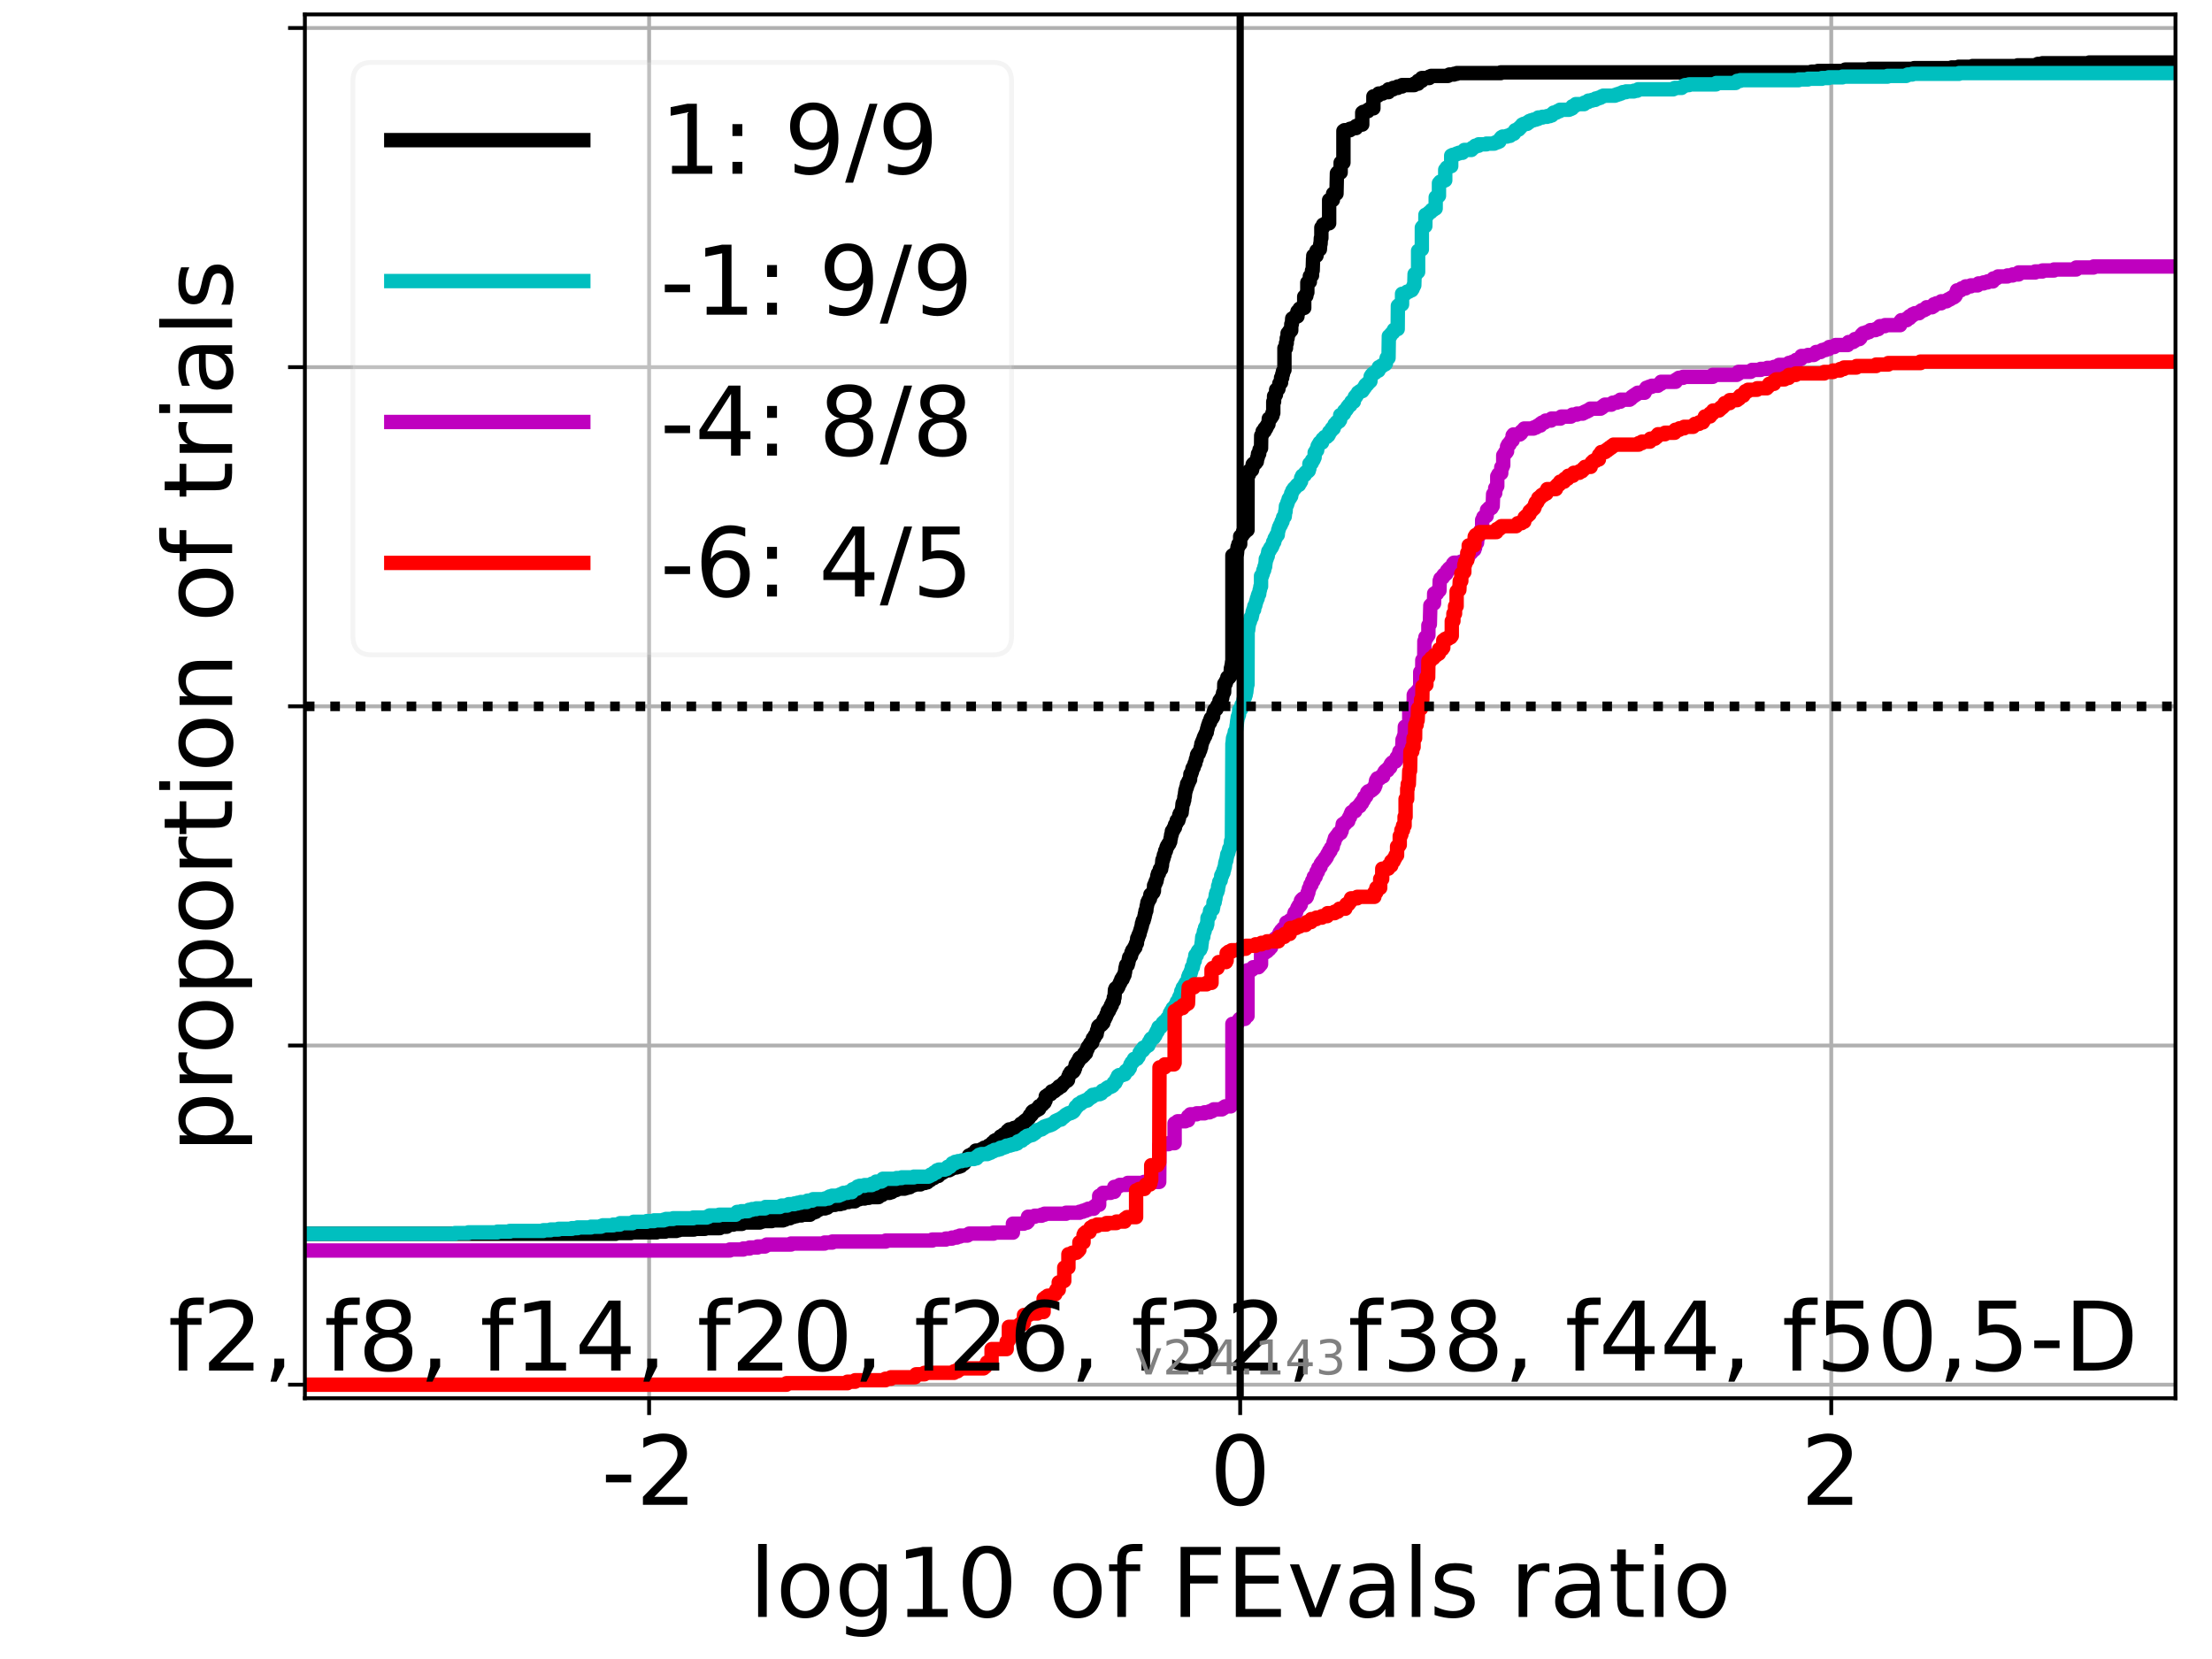 <?xml version="1.0" encoding="utf-8" standalone="no"?>
<!DOCTYPE svg PUBLIC "-//W3C//DTD SVG 1.1//EN"
  "http://www.w3.org/Graphics/SVG/1.1/DTD/svg11.dtd">
<!-- Created with matplotlib (https://matplotlib.org/) -->
<svg height="345.6pt" version="1.1" viewBox="0 0 460.8 345.6" width="460.8pt" xmlns="http://www.w3.org/2000/svg" xmlns:xlink="http://www.w3.org/1999/xlink">
 <defs>
  <style type="text/css">*{stroke-linecap:butt;stroke-linejoin:round;}</style>
 </defs>
 <g id="figure_1">
  <g id="patch_1">
   <path d="M 0 345.6 
L 460.8 345.6 
L 460.8 0 
L 0 0 
z
" style="fill:#ffffff;"/>
  </g>
  <g id="axes_1">
   <g id="patch_2">
    <path d="M 63.512 291.28 
L 453.192 291.28 
L 453.192 3 
L 63.512 3 
z
" style="fill:#ffffff;"/>
   </g>
   <g id="matplotlib.axis_1">
    <g id="xtick_1">
     <g id="line2d_1">
      <path clip-path="url(#pcc129e57ee)" d="M 135.221 291.28 
L 135.221 3 
" style="fill:none;stroke:#b0b0b0;stroke-linecap:square;stroke-width:0.8;"/>
     </g>
     <g id="line2d_2">
      <defs>
       <path d="M 0 0 
L 0 3.5 
" id="mfc7ce0149b" style="stroke:#000000;stroke-width:0.8;"/>
      </defs>
      <g>
       <use style="stroke:#000000;stroke-width:0.8;" x="135.221" xlink:href="#mfc7ce0149b" y="291.28"/>
      </g>
     </g>
     <g id="text_1">
      <!-- -2 -->
      <g transform="translate(125.251 313.477)scale(0.2 -0.2)">
       <defs>
        <path d="M 4.891 31.391 
L 31.203 31.391 
L 31.203 23.391 
L 4.891 23.391 
z
" id="DejaVuSans-45"/>
        <path d="M 19.188 8.297 
L 53.609 8.297 
L 53.609 0 
L 7.328 0 
L 7.328 8.297 
Q 12.938 14.109 22.625 23.891 
Q 32.328 33.688 34.812 36.531 
Q 39.547 41.844 41.422 45.531 
Q 43.312 49.219 43.312 52.781 
Q 43.312 58.594 39.234 62.25 
Q 35.156 65.922 28.609 65.922 
Q 23.969 65.922 18.812 64.312 
Q 13.672 62.703 7.812 59.422 
L 7.812 69.391 
Q 13.766 71.781 18.938 73 
Q 24.125 74.219 28.422 74.219 
Q 39.75 74.219 46.484 68.547 
Q 53.219 62.891 53.219 53.422 
Q 53.219 48.922 51.531 44.891 
Q 49.859 40.875 45.406 35.406 
Q 44.188 33.984 37.641 27.219 
Q 31.109 20.453 19.188 8.297 
z
" id="DejaVuSans-50"/>
       </defs>
       <use xlink:href="#DejaVuSans-45"/>
       <use x="36.084" xlink:href="#DejaVuSans-50"/>
      </g>
     </g>
    </g>
    <g id="xtick_2">
     <g id="line2d_3">
      <path clip-path="url(#pcc129e57ee)" d="M 258.352 291.28 
L 258.352 3 
" style="fill:none;stroke:#b0b0b0;stroke-linecap:square;stroke-width:0.8;"/>
     </g>
     <g id="line2d_4">
      <g>
       <use style="stroke:#000000;stroke-width:0.8;" x="258.352" xlink:href="#mfc7ce0149b" y="291.28"/>
      </g>
     </g>
     <g id="text_2">
      <!-- 0 -->
      <g transform="translate(251.99 313.477)scale(0.2 -0.2)">
       <defs>
        <path d="M 31.781 66.406 
Q 24.172 66.406 20.328 58.906 
Q 16.5 51.422 16.5 36.375 
Q 16.5 21.391 20.328 13.891 
Q 24.172 6.391 31.781 6.391 
Q 39.453 6.391 43.281 13.891 
Q 47.125 21.391 47.125 36.375 
Q 47.125 51.422 43.281 58.906 
Q 39.453 66.406 31.781 66.406 
z
M 31.781 74.219 
Q 44.047 74.219 50.516 64.516 
Q 56.984 54.828 56.984 36.375 
Q 56.984 17.969 50.516 8.266 
Q 44.047 -1.422 31.781 -1.422 
Q 19.531 -1.422 13.062 8.266 
Q 6.594 17.969 6.594 36.375 
Q 6.594 54.828 13.062 64.516 
Q 19.531 74.219 31.781 74.219 
z
" id="DejaVuSans-48"/>
       </defs>
       <use xlink:href="#DejaVuSans-48"/>
      </g>
     </g>
    </g>
    <g id="xtick_3">
     <g id="line2d_5">
      <path clip-path="url(#pcc129e57ee)" d="M 381.483 291.28 
L 381.483 3 
" style="fill:none;stroke:#b0b0b0;stroke-linecap:square;stroke-width:0.8;"/>
     </g>
     <g id="line2d_6">
      <g>
       <use style="stroke:#000000;stroke-width:0.8;" x="381.483" xlink:href="#mfc7ce0149b" y="291.28"/>
      </g>
     </g>
     <g id="text_3">
      <!-- 2 -->
      <g transform="translate(375.12 313.477)scale(0.2 -0.2)">
       <use xlink:href="#DejaVuSans-50"/>
      </g>
     </g>
    </g>
    <g id="text_4">
     <!-- log10 of FEvals ratio -->
     <g transform="translate(156.048 336.833)scale(0.2 -0.2)">
      <defs>
       <path d="M 9.422 75.984 
L 18.406 75.984 
L 18.406 0 
L 9.422 0 
z
" id="DejaVuSans-108"/>
       <path d="M 30.609 48.391 
Q 23.391 48.391 19.188 42.75 
Q 14.984 37.109 14.984 27.297 
Q 14.984 17.484 19.156 11.844 
Q 23.344 6.203 30.609 6.203 
Q 37.797 6.203 41.984 11.859 
Q 46.188 17.531 46.188 27.297 
Q 46.188 37.016 41.984 42.703 
Q 37.797 48.391 30.609 48.391 
z
M 30.609 56 
Q 42.328 56 49.016 48.375 
Q 55.719 40.766 55.719 27.297 
Q 55.719 13.875 49.016 6.219 
Q 42.328 -1.422 30.609 -1.422 
Q 18.844 -1.422 12.172 6.219 
Q 5.516 13.875 5.516 27.297 
Q 5.516 40.766 12.172 48.375 
Q 18.844 56 30.609 56 
z
" id="DejaVuSans-111"/>
       <path d="M 45.406 27.984 
Q 45.406 37.75 41.375 43.109 
Q 37.359 48.484 30.078 48.484 
Q 22.859 48.484 18.828 43.109 
Q 14.797 37.75 14.797 27.984 
Q 14.797 18.266 18.828 12.891 
Q 22.859 7.516 30.078 7.516 
Q 37.359 7.516 41.375 12.891 
Q 45.406 18.266 45.406 27.984 
z
M 54.391 6.781 
Q 54.391 -7.172 48.188 -13.984 
Q 42 -20.797 29.203 -20.797 
Q 24.469 -20.797 20.266 -20.094 
Q 16.062 -19.391 12.109 -17.922 
L 12.109 -9.188 
Q 16.062 -11.328 19.922 -12.344 
Q 23.781 -13.375 27.781 -13.375 
Q 36.625 -13.375 41.016 -8.766 
Q 45.406 -4.156 45.406 5.172 
L 45.406 9.625 
Q 42.625 4.781 38.281 2.391 
Q 33.938 0 27.875 0 
Q 17.828 0 11.672 7.656 
Q 5.516 15.328 5.516 27.984 
Q 5.516 40.672 11.672 48.328 
Q 17.828 56 27.875 56 
Q 33.938 56 38.281 53.609 
Q 42.625 51.219 45.406 46.391 
L 45.406 54.688 
L 54.391 54.688 
z
" id="DejaVuSans-103"/>
       <path d="M 12.406 8.297 
L 28.516 8.297 
L 28.516 63.922 
L 10.984 60.406 
L 10.984 69.391 
L 28.422 72.906 
L 38.281 72.906 
L 38.281 8.297 
L 54.391 8.297 
L 54.391 0 
L 12.406 0 
z
" id="DejaVuSans-49"/>
       <path id="DejaVuSans-32"/>
       <path d="M 37.109 75.984 
L 37.109 68.5 
L 28.516 68.5 
Q 23.688 68.5 21.797 66.547 
Q 19.922 64.594 19.922 59.516 
L 19.922 54.688 
L 34.719 54.688 
L 34.719 47.703 
L 19.922 47.703 
L 19.922 0 
L 10.891 0 
L 10.891 47.703 
L 2.297 47.703 
L 2.297 54.688 
L 10.891 54.688 
L 10.891 58.5 
Q 10.891 67.625 15.141 71.797 
Q 19.391 75.984 28.609 75.984 
z
" id="DejaVuSans-102"/>
       <path d="M 9.812 72.906 
L 51.703 72.906 
L 51.703 64.594 
L 19.672 64.594 
L 19.672 43.109 
L 48.578 43.109 
L 48.578 34.812 
L 19.672 34.812 
L 19.672 0 
L 9.812 0 
z
" id="DejaVuSans-70"/>
       <path d="M 9.812 72.906 
L 55.906 72.906 
L 55.906 64.594 
L 19.672 64.594 
L 19.672 43.016 
L 54.391 43.016 
L 54.391 34.719 
L 19.672 34.719 
L 19.672 8.297 
L 56.781 8.297 
L 56.781 0 
L 9.812 0 
z
" id="DejaVuSans-69"/>
       <path d="M 2.984 54.688 
L 12.5 54.688 
L 29.594 8.797 
L 46.688 54.688 
L 56.203 54.688 
L 35.688 0 
L 23.484 0 
z
" id="DejaVuSans-118"/>
       <path d="M 34.281 27.484 
Q 23.391 27.484 19.188 25 
Q 14.984 22.516 14.984 16.5 
Q 14.984 11.719 18.141 8.906 
Q 21.297 6.109 26.703 6.109 
Q 34.188 6.109 38.703 11.406 
Q 43.219 16.703 43.219 25.484 
L 43.219 27.484 
z
M 52.203 31.203 
L 52.203 0 
L 43.219 0 
L 43.219 8.297 
Q 40.141 3.328 35.547 0.953 
Q 30.953 -1.422 24.312 -1.422 
Q 15.922 -1.422 10.953 3.297 
Q 6 8.016 6 15.922 
Q 6 25.141 12.172 29.828 
Q 18.359 34.516 30.609 34.516 
L 43.219 34.516 
L 43.219 35.406 
Q 43.219 41.609 39.141 45 
Q 35.062 48.391 27.688 48.391 
Q 23 48.391 18.547 47.266 
Q 14.109 46.141 10.016 43.891 
L 10.016 52.203 
Q 14.938 54.109 19.578 55.047 
Q 24.219 56 28.609 56 
Q 40.484 56 46.344 49.844 
Q 52.203 43.703 52.203 31.203 
z
" id="DejaVuSans-97"/>
       <path d="M 44.281 53.078 
L 44.281 44.578 
Q 40.484 46.531 36.375 47.5 
Q 32.281 48.484 27.875 48.484 
Q 21.188 48.484 17.844 46.438 
Q 14.5 44.391 14.5 40.281 
Q 14.5 37.156 16.891 35.375 
Q 19.281 33.594 26.516 31.984 
L 29.594 31.297 
Q 39.156 29.25 43.188 25.516 
Q 47.219 21.781 47.219 15.094 
Q 47.219 7.469 41.188 3.016 
Q 35.156 -1.422 24.609 -1.422 
Q 20.219 -1.422 15.453 -0.562 
Q 10.688 0.297 5.422 2 
L 5.422 11.281 
Q 10.406 8.688 15.234 7.391 
Q 20.062 6.109 24.812 6.109 
Q 31.156 6.109 34.562 8.281 
Q 37.984 10.453 37.984 14.406 
Q 37.984 18.062 35.516 20.016 
Q 33.062 21.969 24.703 23.781 
L 21.578 24.516 
Q 13.234 26.266 9.516 29.906 
Q 5.812 33.547 5.812 39.891 
Q 5.812 47.609 11.281 51.797 
Q 16.75 56 26.812 56 
Q 31.781 56 36.172 55.266 
Q 40.578 54.547 44.281 53.078 
z
" id="DejaVuSans-115"/>
       <path d="M 41.109 46.297 
Q 39.594 47.172 37.812 47.578 
Q 36.031 48 33.891 48 
Q 26.266 48 22.188 43.047 
Q 18.109 38.094 18.109 28.812 
L 18.109 0 
L 9.078 0 
L 9.078 54.688 
L 18.109 54.688 
L 18.109 46.188 
Q 20.953 51.172 25.484 53.578 
Q 30.031 56 36.531 56 
Q 37.453 56 38.578 55.875 
Q 39.703 55.766 41.062 55.516 
z
" id="DejaVuSans-114"/>
       <path d="M 18.312 70.219 
L 18.312 54.688 
L 36.812 54.688 
L 36.812 47.703 
L 18.312 47.703 
L 18.312 18.016 
Q 18.312 11.328 20.141 9.422 
Q 21.969 7.516 27.594 7.516 
L 36.812 7.516 
L 36.812 0 
L 27.594 0 
Q 17.188 0 13.234 3.875 
Q 9.281 7.766 9.281 18.016 
L 9.281 47.703 
L 2.688 47.703 
L 2.688 54.688 
L 9.281 54.688 
L 9.281 70.219 
z
" id="DejaVuSans-116"/>
       <path d="M 9.422 54.688 
L 18.406 54.688 
L 18.406 0 
L 9.422 0 
z
M 9.422 75.984 
L 18.406 75.984 
L 18.406 64.594 
L 9.422 64.594 
z
" id="DejaVuSans-105"/>
      </defs>
      <use xlink:href="#DejaVuSans-108"/>
      <use x="27.783" xlink:href="#DejaVuSans-111"/>
      <use x="88.965" xlink:href="#DejaVuSans-103"/>
      <use x="152.441" xlink:href="#DejaVuSans-49"/>
      <use x="216.064" xlink:href="#DejaVuSans-48"/>
      <use x="279.688" xlink:href="#DejaVuSans-32"/>
      <use x="311.475" xlink:href="#DejaVuSans-111"/>
      <use x="372.656" xlink:href="#DejaVuSans-102"/>
      <use x="407.861" xlink:href="#DejaVuSans-32"/>
      <use x="439.648" xlink:href="#DejaVuSans-70"/>
      <use x="497.168" xlink:href="#DejaVuSans-69"/>
      <use x="560.352" xlink:href="#DejaVuSans-118"/>
      <use x="619.531" xlink:href="#DejaVuSans-97"/>
      <use x="680.811" xlink:href="#DejaVuSans-108"/>
      <use x="708.594" xlink:href="#DejaVuSans-115"/>
      <use x="760.693" xlink:href="#DejaVuSans-32"/>
      <use x="792.48" xlink:href="#DejaVuSans-114"/>
      <use x="833.594" xlink:href="#DejaVuSans-97"/>
      <use x="894.873" xlink:href="#DejaVuSans-116"/>
      <use x="934.082" xlink:href="#DejaVuSans-105"/>
      <use x="961.865" xlink:href="#DejaVuSans-111"/>
     </g>
    </g>
   </g>
   <g id="matplotlib.axis_2">
    <g id="ytick_1">
     <g id="line2d_7">
      <path clip-path="url(#pcc129e57ee)" d="M 63.512 288.454 
L 453.192 288.454 
" style="fill:none;stroke:#b0b0b0;stroke-linecap:square;stroke-width:0.8;"/>
     </g>
     <g id="line2d_8">
      <defs>
       <path d="M 0 0 
L -3.5 0 
" id="m1d4001248b" style="stroke:#000000;stroke-width:0.8;"/>
      </defs>
      <g>
       <use style="stroke:#000000;stroke-width:0.8;" x="63.512" xlink:href="#m1d4001248b" y="288.454"/>
      </g>
     </g>
    </g>
    <g id="ytick_2">
     <g id="line2d_9">
      <path clip-path="url(#pcc129e57ee)" d="M 63.512 217.797 
L 453.192 217.797 
" style="fill:none;stroke:#b0b0b0;stroke-linecap:square;stroke-width:0.8;"/>
     </g>
     <g id="line2d_10">
      <g>
       <use style="stroke:#000000;stroke-width:0.8;" x="63.512" xlink:href="#m1d4001248b" y="217.797"/>
      </g>
     </g>
    </g>
    <g id="ytick_3">
     <g id="line2d_11">
      <path clip-path="url(#pcc129e57ee)" d="M 63.512 147.14 
L 453.192 147.14 
" style="fill:none;stroke:#b0b0b0;stroke-linecap:square;stroke-width:0.8;"/>
     </g>
     <g id="line2d_12">
      <g>
       <use style="stroke:#000000;stroke-width:0.8;" x="63.512" xlink:href="#m1d4001248b" y="147.14"/>
      </g>
     </g>
    </g>
    <g id="ytick_4">
     <g id="line2d_13">
      <path clip-path="url(#pcc129e57ee)" d="M 63.512 76.483 
L 453.192 76.483 
" style="fill:none;stroke:#b0b0b0;stroke-linecap:square;stroke-width:0.8;"/>
     </g>
     <g id="line2d_14">
      <g>
       <use style="stroke:#000000;stroke-width:0.8;" x="63.512" xlink:href="#m1d4001248b" y="76.483"/>
      </g>
     </g>
    </g>
    <g id="ytick_5">
     <g id="line2d_15">
      <path clip-path="url(#pcc129e57ee)" d="M 63.512 5.826 
L 453.192 5.826 
" style="fill:none;stroke:#b0b0b0;stroke-linecap:square;stroke-width:0.8;"/>
     </g>
     <g id="line2d_16">
      <g>
       <use style="stroke:#000000;stroke-width:0.8;" x="63.512" xlink:href="#m1d4001248b" y="5.826"/>
      </g>
     </g>
    </g>
    <g id="text_5">
     <!-- proportion of trials -->
     <g transform="translate(48.353 240.146)rotate(-90)scale(0.2 -0.2)">
      <defs>
       <path d="M 18.109 8.203 
L 18.109 -20.797 
L 9.078 -20.797 
L 9.078 54.688 
L 18.109 54.688 
L 18.109 46.391 
Q 20.953 51.266 25.266 53.625 
Q 29.594 56 35.594 56 
Q 45.562 56 51.781 48.094 
Q 58.016 40.188 58.016 27.297 
Q 58.016 14.406 51.781 6.484 
Q 45.562 -1.422 35.594 -1.422 
Q 29.594 -1.422 25.266 0.953 
Q 20.953 3.328 18.109 8.203 
z
M 48.688 27.297 
Q 48.688 37.203 44.609 42.844 
Q 40.531 48.484 33.406 48.484 
Q 26.266 48.484 22.188 42.844 
Q 18.109 37.203 18.109 27.297 
Q 18.109 17.391 22.188 11.75 
Q 26.266 6.109 33.406 6.109 
Q 40.531 6.109 44.609 11.75 
Q 48.688 17.391 48.688 27.297 
z
" id="DejaVuSans-112"/>
       <path d="M 54.891 33.016 
L 54.891 0 
L 45.906 0 
L 45.906 32.719 
Q 45.906 40.484 42.875 44.328 
Q 39.844 48.188 33.797 48.188 
Q 26.516 48.188 22.312 43.547 
Q 18.109 38.922 18.109 30.906 
L 18.109 0 
L 9.078 0 
L 9.078 54.688 
L 18.109 54.688 
L 18.109 46.188 
Q 21.344 51.125 25.703 53.562 
Q 30.078 56 35.797 56 
Q 45.219 56 50.047 50.172 
Q 54.891 44.344 54.891 33.016 
z
" id="DejaVuSans-110"/>
      </defs>
      <use xlink:href="#DejaVuSans-112"/>
      <use x="63.477" xlink:href="#DejaVuSans-114"/>
      <use x="102.34" xlink:href="#DejaVuSans-111"/>
      <use x="163.521" xlink:href="#DejaVuSans-112"/>
      <use x="226.998" xlink:href="#DejaVuSans-111"/>
      <use x="288.18" xlink:href="#DejaVuSans-114"/>
      <use x="329.293" xlink:href="#DejaVuSans-116"/>
      <use x="368.502" xlink:href="#DejaVuSans-105"/>
      <use x="396.285" xlink:href="#DejaVuSans-111"/>
      <use x="457.467" xlink:href="#DejaVuSans-110"/>
      <use x="520.846" xlink:href="#DejaVuSans-32"/>
      <use x="552.633" xlink:href="#DejaVuSans-111"/>
      <use x="613.814" xlink:href="#DejaVuSans-102"/>
      <use x="649.02" xlink:href="#DejaVuSans-32"/>
      <use x="680.807" xlink:href="#DejaVuSans-116"/>
      <use x="720.016" xlink:href="#DejaVuSans-114"/>
      <use x="761.129" xlink:href="#DejaVuSans-105"/>
      <use x="788.912" xlink:href="#DejaVuSans-97"/>
      <use x="850.191" xlink:href="#DejaVuSans-108"/>
      <use x="877.975" xlink:href="#DejaVuSans-115"/>
     </g>
    </g>
   </g>
   <g id="line2d_17">
    <path clip-path="url(#pcc129e57ee)" d="M 63.512 257.018 
L 128.258 257.018 
L 128.258 256.871 
L 131.407 256.871 
L 131.407 256.724 
L 136.773 256.724 
L 136.773 256.577 
L 138.557 256.577 
L 138.557 256.43 
L 140.883 256.43 
L 140.883 256.284 
L 141.419 256.284 
L 141.419 256.137 
L 144.568 256.137 
L 144.568 255.99 
L 146.849 255.99 
L 146.849 255.843 
L 149.933 255.843 
L 149.94 255.549 
L 151.386 255.549 
L 151.386 255.255 
L 151.724 255.255 
L 151.724 255.108 
L 152.757 255.108 
L 152.757 254.961 
L 154.541 254.961 
L 154.541 254.668 
L 158.278 254.668 
L 158.278 254.521 
L 158.724 254.521 
L 158.724 254.374 
L 160.781 254.374 
L 160.781 254.227 
L 163.101 254.227 
L 163.101 254.08 
L 163.538 254.08 
L 163.598 253.786 
L 164.546 253.786 
L 164.546 253.493 
L 165.324 253.493 
L 165.324 253.346 
L 165.918 253.346 
L 165.918 253.199 
L 166.945 253.199 
L 166.945 253.052 
L 168.729 253.052 
L 168.729 252.611 
L 169.504 252.611 
L 169.504 252.464 
L 169.919 252.464 
L 170.006 252.17 
L 170.257 252.17 
L 170.257 252.024 
L 170.613 252.024 
L 170.613 251.877 
L 170.73 251.877 
L 170.73 251.73 
L 171.884 251.73 
L 171.884 251.583 
L 172.332 251.583 
L 172.332 251.436 
L 172.489 251.436 
L 172.595 251.142 
L 173.056 251.142 
L 173.056 250.995 
L 173.942 250.995 
L 173.942 250.848 
L 175.008 250.848 
L 175.008 250.702 
L 175.638 250.702 
L 175.638 250.555 
L 175.761 250.555 
L 175.761 250.408 
L 176.759 250.408 
L 176.759 250.261 
L 178.087 250.261 
L 178.087 250.114 
L 178.298 250.114 
L 178.298 249.967 
L 178.485 249.967 
L 178.485 249.82 
L 179.022 249.82 
L 179.022 249.673 
L 180.106 249.673 
L 180.106 249.526 
L 181.003 249.526 
L 181.003 249.379 
L 183.009 249.379 
L 183.079 249.086 
L 183.173 249.086 
L 183.173 248.939 
L 183.774 248.939 
L 183.774 248.792 
L 183.897 248.792 
L 183.897 248.645 
L 184.054 248.645 
L 184.054 248.498 
L 185.286 248.498 
L 185.286 248.351 
L 185.755 248.351 
L 185.755 248.204 
L 185.99 248.204 
L 185.99 247.91 
L 186.714 247.91 
L 186.714 247.617 
L 188.435 247.617 
L 188.435 247.47 
L 188.928 247.47 
L 188.928 247.323 
L 189.516 247.323 
L 189.516 247.176 
L 189.727 247.176 
L 189.727 247.029 
L 190.03 247.029 
L 190.03 246.882 
L 190.451 246.882 
L 190.451 246.735 
L 191.745 246.735 
L 191.745 246.442 
L 192.665 246.442 
L 192.665 246.295 
L 193.179 246.295 
L 193.179 246.148 
L 193.342 246.148 
L 193.342 245.854 
L 193.8 245.854 
L 193.909 245.56 
L 194.171 245.56 
L 194.171 245.413 
L 194.544 245.413 
L 194.653 245.119 
L 194.987 245.119 
L 194.987 244.973 
L 195.482 244.973 
L 195.482 244.826 
L 195.617 244.826 
L 195.711 244.385 
L 196.236 244.385 
L 196.236 244.238 
L 196.491 244.238 
L 196.491 243.944 
L 196.988 243.944 
L 196.988 243.797 
L 197.693 243.797 
L 197.693 243.651 
L 197.983 243.651 
L 198.031 243.357 
L 198.545 243.357 
L 198.545 243.21 
L 199.237 243.21 
L 199.237 243.063 
L 199.79 243.063 
L 199.79 242.916 
L 200.178 242.916 
L 200.178 242.475 
L 200.742 242.475 
L 200.742 242.328 
L 200.902 242.328 
L 200.953 241.741 
L 201.132 241.741 
L 201.132 241.594 
L 201.33 241.594 
L 201.33 241.447 
L 201.677 241.447 
L 201.706 241.153 
L 201.857 241.153 
L 201.857 240.713 
L 202.202 240.713 
L 202.202 240.566 
L 202.43 240.566 
L 202.43 240.419 
L 202.939 240.419 
L 202.954 240.125 
L 203.059 240.125 
L 203.059 239.978 
L 203.196 239.978 
L 203.28 239.684 
L 204.183 239.684 
L 204.183 239.537 
L 204.479 239.537 
L 204.479 239.391 
L 204.928 239.391 
L 205.012 239.097 
L 205.933 239.097 
L 205.933 238.656 
L 206.457 238.656 
L 206.498 238.362 
L 206.673 238.362 
L 206.708 238.068 
L 206.968 238.068 
L 207.077 237.775 
L 207.181 237.775 
L 207.181 237.628 
L 207.461 237.628 
L 207.461 237.481 
L 207.829 237.481 
L 207.829 237.334 
L 208.077 237.334 
L 208.077 237.187 
L 208.305 237.187 
L 208.413 236.746 
L 208.691 236.746 
L 208.691 236.6 
L 208.999 236.6 
L 209.088 236.306 
L 209.555 236.306 
L 209.555 236.159 
L 209.785 236.159 
L 209.894 235.571 
L 210.15 235.571 
L 210.243 235.277 
L 211.176 235.277 
L 211.198 234.984 
L 211.712 234.984 
L 211.712 234.837 
L 212.212 234.837 
L 212.237 234.543 
L 212.57 234.543 
L 212.644 234.102 
L 213.158 234.102 
L 213.158 233.809 
L 213.275 233.809 
L 213.275 233.662 
L 213.443 233.662 
L 213.443 233.515 
L 213.631 233.515 
L 213.631 233.368 
L 214.015 233.368 
L 214.015 233.074 
L 214.15 233.074 
L 214.15 232.927 
L 214.353 232.927 
L 214.458 232.486 
L 214.53 232.486 
L 214.53 232.34 
L 214.844 232.34 
L 214.844 232.193 
L 214.966 232.193 
L 215.024 231.605 
L 215.182 231.605 
L 215.182 231.458 
L 215.724 231.458 
L 215.751 231.164 
L 216.226 231.164 
L 216.226 231.017 
L 216.47 231.017 
L 216.47 230.43 
L 216.826 230.43 
L 216.826 230.283 
L 216.954 230.283 
L 216.954 230.136 
L 217.165 230.136 
L 217.234 229.842 
L 217.319 229.842 
L 217.319 229.695 
L 217.602 229.695 
L 217.672 229.255 
L 217.809 229.255 
L 217.855 228.373 
L 218.137 228.373 
L 218.137 228.226 
L 218.272 228.226 
L 218.272 228.08 
L 218.536 228.08 
L 218.536 227.933 
L 218.89 227.933 
L 218.89 227.786 
L 219.03 227.786 
L 219.099 227.345 
L 219.665 227.345 
L 219.665 227.198 
L 219.841 227.198 
L 219.841 227.051 
L 219.982 227.051 
L 219.982 226.904 
L 220.213 226.904 
L 220.213 226.758 
L 220.463 226.758 
L 220.496 226.464 
L 220.626 226.464 
L 220.626 226.317 
L 221.111 226.317 
L 221.111 226.023 
L 221.286 226.023 
L 221.286 225.876 
L 221.472 225.876 
L 221.578 225.582 
L 221.69 225.582 
L 221.69 225.435 
L 221.901 225.435 
L 221.901 225.289 
L 222.039 225.289 
L 222.039 225.142 
L 222.352 225.142 
L 222.352 224.995 
L 222.482 224.995 
L 222.554 224.26 
L 222.658 224.26 
L 222.739 223.82 
L 222.918 223.82 
L 223.012 223.379 
L 223.411 223.379 
L 223.411 223.232 
L 223.613 223.232 
L 223.615 222.938 
L 223.808 222.938 
L 223.874 222.498 
L 223.972 222.498 
L 224.081 221.763 
L 224.227 221.763 
L 224.29 221.469 
L 224.457 221.469 
L 224.457 221.175 
L 224.575 221.175 
L 224.575 221.029 
L 224.72 221.029 
L 224.72 220.735 
L 224.856 220.735 
L 224.856 220.441 
L 225.01 220.441 
L 225.01 220.294 
L 225.371 220.294 
L 225.371 220.147 
L 225.547 220.147 
L 225.61 219.853 
L 225.829 219.853 
L 225.866 219.413 
L 226.228 219.413 
L 226.283 218.972 
L 226.353 218.972 
L 226.43 218.531 
L 226.565 218.531 
L 226.61 218.091 
L 226.74 218.091 
L 226.838 217.797 
L 226.946 217.797 
L 226.946 217.65 
L 227.067 217.65 
L 227.096 217.356 
L 227.392 217.356 
L 227.392 217.209 
L 227.532 217.209 
L 227.641 216.475 
L 227.658 216.475 
L 227.658 216.328 
L 227.79 216.328 
L 227.79 216.181 
L 227.984 216.181 
L 228.056 215.74 
L 228.203 215.74 
L 228.291 215.447 
L 228.449 215.447 
L 228.513 214.712 
L 228.609 214.712 
L 228.717 214.124 
L 228.776 214.124 
L 228.776 213.831 
L 228.909 213.831 
L 228.909 213.684 
L 229.118 213.684 
L 229.118 213.537 
L 229.427 213.537 
L 229.427 213.39 
L 229.579 213.39 
L 229.622 213.096 
L 229.841 213.096 
L 229.885 212.509 
L 229.965 212.509 
L 229.965 212.362 
L 230.116 212.362 
L 230.194 212.068 
L 230.256 212.068 
L 230.36 211.774 
L 230.408 211.774 
L 230.506 211.333 
L 230.585 211.333 
L 230.65 211.04 
L 230.739 211.04 
L 230.77 210.599 
L 231.014 210.599 
L 231.084 210.158 
L 231.177 210.158 
L 231.177 210.011 
L 231.305 210.011 
L 231.402 209.571 
L 231.44 209.571 
L 231.44 209.424 
L 231.61 209.424 
L 231.72 208.836 
L 231.795 208.836 
L 231.871 208.542 
L 232.029 208.542 
L 232.029 207.808 
L 232.172 207.808 
L 232.267 206.192 
L 232.314 206.192 
L 232.386 205.898 
L 232.804 205.898 
L 232.886 205.605 
L 232.976 205.605 
L 233.072 205.164 
L 233.133 205.164 
L 233.231 204.87 
L 233.323 204.87 
L 233.348 204.576 
L 233.46 204.576 
L 233.557 204.282 
L 233.587 204.282 
L 233.587 203.989 
L 233.853 203.989 
L 233.853 203.548 
L 234.045 203.548 
L 234.122 203.107 
L 234.252 203.107 
L 234.322 202.52 
L 234.367 202.52 
L 234.454 201.638 
L 234.502 201.638 
L 234.592 201.051 
L 234.917 201.051 
L 235.003 200.61 
L 235.049 200.61 
L 235.131 199.876 
L 235.224 199.876 
L 235.224 199.435 
L 235.394 199.435 
L 235.46 199.141 
L 235.611 199.141 
L 235.698 198.407 
L 235.851 198.407 
L 235.889 197.966 
L 236.082 197.966 
L 236.082 197.819 
L 236.205 197.819 
L 236.277 197.378 
L 236.514 197.378 
L 236.56 196.791 
L 236.67 196.791 
L 236.67 196.497 
L 236.845 196.497 
L 236.899 195.469 
L 237.069 195.469 
L 237.143 194.881 
L 237.271 194.881 
L 237.271 194.587 
L 237.387 194.587 
L 237.493 194 
L 237.533 194 
L 237.62 193.559 
L 237.679 193.559 
L 237.788 192.971 
L 237.858 192.971 
L 237.886 192.384 
L 238.002 192.384 
L 238.056 191.796 
L 238.233 191.796 
L 238.308 191.356 
L 238.361 191.356 
L 238.396 190.915 
L 238.477 190.915 
L 238.515 190.327 
L 238.609 190.327 
L 238.631 189.74 
L 238.795 189.74 
L 238.881 188.712 
L 238.942 188.712 
L 239.029 187.977 
L 239.159 187.977 
L 239.236 187.536 
L 239.377 187.536 
L 239.45 187.243 
L 239.553 187.243 
L 239.644 186.361 
L 239.92 186.361 
L 240.017 186.067 
L 240.068 186.067 
L 240.068 185.92 
L 240.269 185.92 
L 240.338 185.627 
L 240.382 185.627 
L 240.416 184.452 
L 240.52 184.452 
L 240.602 184.011 
L 240.726 184.011 
L 240.764 183.57 
L 240.911 183.57 
L 241.008 182.983 
L 241.04 182.983 
L 241.103 182.395 
L 241.152 182.395 
L 241.238 181.954 
L 241.426 181.954 
L 241.497 181.514 
L 241.545 181.514 
L 241.622 181.073 
L 241.884 181.073 
L 241.994 180.338 
L 242.049 180.338 
L 242.146 179.163 
L 242.267 179.163 
L 242.32 178.723 
L 242.403 178.723 
L 242.451 178.135 
L 242.583 178.135 
L 242.676 177.547 
L 242.724 177.547 
L 242.724 177.254 
L 242.885 177.254 
L 242.99 176.666 
L 242.999 176.666 
L 242.999 176.519 
L 243.118 176.519 
L 243.124 176.225 
L 243.292 176.225 
L 243.389 175.785 
L 243.581 175.785 
L 243.685 175.344 
L 243.774 175.344 
L 243.852 174.61 
L 243.904 174.61 
L 243.975 173.875 
L 244.084 173.875 
L 244.127 173.141 
L 244.252 173.141 
L 244.252 172.994 
L 244.428 172.994 
L 244.481 172.553 
L 244.611 172.553 
L 244.611 172.406 
L 244.761 172.406 
L 244.773 171.818 
L 244.9 171.818 
L 244.985 171.525 
L 245.079 171.525 
L 245.125 170.937 
L 245.469 170.937 
L 245.548 170.496 
L 245.6 170.496 
L 245.666 169.762 
L 245.758 169.762 
L 245.785 169.468 
L 246.004 169.468 
L 246.004 169.321 
L 246.151 169.321 
L 246.232 168.44 
L 246.267 168.44 
L 246.348 167.412 
L 246.392 167.412 
L 246.392 167.265 
L 246.539 167.265 
L 246.634 166.677 
L 246.695 166.677 
L 246.736 165.943 
L 246.807 165.943 
L 246.882 165.061 
L 246.923 165.061 
L 246.948 164.621 
L 247.046 164.621 
L 247.118 164.033 
L 247.25 164.033 
L 247.284 163.299 
L 247.511 163.299 
L 247.588 162.711 
L 247.76 162.711 
L 247.775 162.417 
L 247.91 162.417 
L 247.984 161.242 
L 248.155 161.242 
L 248.264 160.801 
L 248.309 160.801 
L 248.418 160.067 
L 248.492 160.067 
L 248.492 159.92 
L 248.649 159.92 
L 248.727 159.479 
L 248.778 159.479 
L 248.865 159.039 
L 248.997 159.039 
L 249.084 158.451 
L 249.132 158.451 
L 249.132 158.157 
L 249.265 158.157 
L 249.356 157.276 
L 249.511 157.276 
L 249.511 156.982 
L 249.74 156.982 
L 249.838 156.541 
L 249.9 156.541 
L 250 156.248 
L 250.035 156.248 
L 250.131 155.66 
L 250.218 155.66 
L 250.27 154.925 
L 250.371 154.925 
L 250.452 154.485 
L 250.49 154.485 
L 250.577 154.191 
L 250.66 154.191 
L 250.748 153.75 
L 250.789 153.75 
L 250.789 153.603 
L 250.919 153.603 
L 250.919 153.31 
L 251.081 153.31 
L 251.125 152.869 
L 251.223 152.869 
L 251.264 152.575 
L 251.393 152.575 
L 251.458 151.841 
L 251.542 151.841 
L 251.627 151.253 
L 251.682 151.253 
L 251.726 150.959 
L 251.798 150.959 
L 251.875 150.519 
L 252.073 150.519 
L 252.12 149.931 
L 252.189 149.931 
L 252.234 149.637 
L 252.531 149.637 
L 252.531 149.343 
L 252.702 149.343 
L 252.8 148.462 
L 252.848 148.462 
L 252.926 148.021 
L 252.987 148.021 
L 252.987 147.874 
L 253.161 147.874 
L 253.161 147.728 
L 253.408 147.728 
L 253.477 147.287 
L 253.601 147.287 
L 253.601 146.993 
L 253.726 146.993 
L 253.726 146.846 
L 253.938 146.846 
L 254.04 145.965 
L 254.231 145.965 
L 254.334 145.524 
L 254.588 145.524 
L 254.696 144.79 
L 254.745 144.79 
L 254.786 144.349 
L 254.875 144.349 
L 254.875 144.202 
L 255.006 144.202 
L 255.047 142.439 
L 255.322 142.439 
L 255.322 141.999 
L 255.474 141.999 
L 255.474 141.705 
L 255.607 141.705 
L 255.676 141.117 
L 256.098 141.117 
L 256.104 140.823 
L 256.321 140.823 
L 256.419 139.208 
L 256.455 139.208 
L 256.557 138.62 
L 256.589 138.62 
L 256.663 137.886 
L 256.731 137.886 
L 256.731 115.704 
L 257.079 115.704 
L 257.079 115.557 
L 257.23 115.557 
L 257.29 115.264 
L 257.692 115.264 
L 257.801 113.942 
L 257.962 113.942 
L 257.983 113.354 
L 258.352 113.354 
L 258.352 111.738 
L 258.697 111.738 
L 258.737 111.444 
L 258.892 111.444 
L 258.915 110.857 
L 259.374 110.857 
L 259.374 110.71 
L 259.49 110.71 
L 259.49 110.416 
L 259.88 110.416 
L 259.894 99.105 
L 260.007 99.105 
L 260.007 98.811 
L 260.197 98.811 
L 260.223 98.077 
L 260.613 98.077 
L 260.613 97.93 
L 260.822 97.93 
L 260.822 97.489 
L 260.936 97.489 
L 260.95 96.755 
L 261.063 96.755 
L 261.063 96.608 
L 261.265 96.608 
L 261.265 96.461 
L 261.597 96.461 
L 261.706 96.167 
L 261.815 96.167 
L 261.922 95.286 
L 262.021 95.286 
L 262.064 94.551 
L 262.307 94.551 
L 262.385 93.67 
L 262.523 93.67 
L 262.589 93.376 
L 262.698 93.376 
L 262.734 90.732 
L 262.861 90.732 
L 262.967 90.291 
L 263.037 90.291 
L 263.037 89.851 
L 263.433 89.851 
L 263.433 89.263 
L 263.767 89.263 
L 263.79 88.822 
L 263.975 88.822 
L 263.975 88.529 
L 264.102 88.529 
L 264.102 88.382 
L 264.241 88.382 
L 264.318 87.207 
L 264.673 87.207 
L 264.673 86.913 
L 264.881 86.913 
L 264.881 86.619 
L 265.07 86.619 
L 265.072 86.031 
L 265.246 86.031 
L 265.246 83.681 
L 265.415 83.681 
L 265.415 82.506 
L 265.647 82.506 
L 265.739 82.212 
L 265.804 82.212 
L 265.847 81.184 
L 266.044 81.184 
L 266.044 81.037 
L 266.316 81.037 
L 266.414 80.449 
L 266.434 80.449 
L 266.517 79.862 
L 266.741 79.862 
L 266.741 79.715 
L 266.867 79.715 
L 266.867 78.687 
L 267.101 78.687 
L 267.114 77.952 
L 267.26 77.952 
L 267.26 77.365 
L 267.43 77.365 
L 267.43 77.071 
L 267.572 77.071 
L 267.572 72.517 
L 267.889 72.517 
L 267.889 71.489 
L 268.055 71.489 
L 268.055 70.46 
L 268.228 70.46 
L 268.228 69.432 
L 268.549 69.432 
L 268.549 68.991 
L 268.664 68.991 
L 268.664 68.845 
L 268.985 68.845 
L 269.003 67.522 
L 269.117 67.522 
L 269.193 66.347 
L 269.606 66.347 
L 269.691 66.054 
L 269.756 66.054 
L 269.756 65.907 
L 270.285 65.907 
L 270.285 64.878 
L 270.554 64.878 
L 270.554 64.731 
L 270.722 64.731 
L 270.735 64.291 
L 270.998 64.291 
L 270.998 64.144 
L 271.694 64.144 
L 271.694 61.794 
L 272.01 61.794 
L 272.01 61.647 
L 272.134 61.647 
L 272.242 60.912 
L 272.343 60.912 
L 272.343 58.856 
L 272.632 58.856 
L 272.632 58.709 
L 272.867 58.709 
L 272.867 57.534 
L 273.059 57.534 
L 273.059 57.387 
L 273.315 57.387 
L 273.315 56.358 
L 273.456 56.358 
L 273.539 53.861 
L 273.58 53.861 
L 273.58 53.274 
L 274.253 53.274 
L 274.253 52.245 
L 274.507 52.245 
L 274.507 52.098 
L 274.792 52.098 
L 274.792 51.952 
L 274.952 51.952 
L 275.042 50.776 
L 275.102 50.776 
L 275.16 49.601 
L 275.264 49.601 
L 275.264 47.398 
L 275.612 47.398 
L 275.612 46.81 
L 276.087 46.81 
L 276.131 46.516 
L 276.885 46.516 
L 276.885 41.669 
L 277.66 41.669 
L 277.708 40.347 
L 278.413 40.347 
L 278.506 36.087 
L 278.611 36.087 
L 278.611 35.94 
L 279.281 35.94 
L 279.281 33.883 
L 279.859 33.883 
L 279.859 27.273 
L 280.067 27.273 
L 280.067 27.126 
L 281.231 27.126 
L 281.231 26.832 
L 281.76 26.832 
L 281.76 26.685 
L 282.493 26.685 
L 282.508 26.245 
L 282.859 26.245 
L 282.859 26.098 
L 283.206 26.098 
L 283.206 25.951 
L 283.779 25.951 
L 283.779 23.454 
L 283.983 23.454 
L 283.983 23.307 
L 284.577 23.307 
L 284.577 23.16 
L 284.967 23.16 
L 284.967 22.866 
L 285.237 22.866 
L 285.237 22.719 
L 285.42 22.719 
L 285.42 22.572 
L 286.105 22.572 
L 286.105 20.075 
L 286.756 20.075 
L 286.756 19.928 
L 287.068 19.928 
L 287.068 19.781 
L 287.197 19.781 
L 287.197 19.488 
L 288.035 19.488 
L 288.035 19.341 
L 288.322 19.341 
L 288.322 19.194 
L 289.255 19.194 
L 289.255 18.606 
L 290.227 18.606 
L 290.227 18.312 
L 291.165 18.312 
L 291.165 18.019 
L 292.072 18.019 
L 292.072 17.725 
L 294.62 17.725 
L 294.62 17.431 
L 295.418 17.431 
L 295.418 16.843 
L 296.193 16.843 
L 296.193 16.256 
L 297.726 16.256 
L 297.757 15.962 
L 298.13 15.962 
L 298.13 15.815 
L 301.622 15.815 
L 301.622 15.668 
L 301.934 15.668 
L 301.934 15.521 
L 302.902 15.521 
L 302.902 15.374 
L 303.481 15.374 
L 303.481 15.228 
L 312.624 15.228 
L 312.624 15.081 
L 377.377 15.081 
L 377.377 14.934 
L 378.695 14.934 
L 378.695 14.787 
L 384.297 14.787 
L 384.405 14.493 
L 389.332 14.493 
L 389.332 14.346 
L 398.722 14.346 
L 398.722 14.199 
L 406.573 14.199 
L 406.573 14.052 
L 408.011 14.052 
L 408.011 13.906 
L 410.913 13.906 
L 410.913 13.759 
L 420.316 13.759 
L 420.316 13.612 
L 424.213 13.612 
L 424.213 13.465 
L 424.525 13.465 
L 424.525 13.318 
L 425.492 13.318 
L 425.492 13.171 
L 435.214 13.171 
L 435.214 13.024 
L 453.192 13.024 
L 453.192 13.024 
" style="fill:none;stroke:#000000;stroke-linecap:square;stroke-width:3;"/>
   </g>
   <g id="line2d_18">
    <path clip-path="url(#pcc129e57ee)" style="fill:none;stroke:#000000;stroke-linecap:square;stroke-width:3;"/>
   </g>
   <g id="line2d_19">
    <path clip-path="url(#pcc129e57ee)" d="M 63.512 257.018 
L 94.773 257.018 
L 94.773 256.871 
L 97.575 256.871 
L 97.575 256.724 
L 103.614 256.724 
L 103.614 256.577 
L 106.192 256.577 
L 106.192 256.43 
L 113.178 256.43 
L 113.178 256.284 
L 114.68 256.284 
L 114.68 256.137 
L 116.336 256.137 
L 116.336 255.99 
L 119.138 255.99 
L 119.138 255.843 
L 120.321 255.843 
L 120.321 255.696 
L 123.123 255.696 
L 123.123 255.549 
L 125.177 255.549 
L 125.177 255.402 
L 125.587 255.402 
L 125.587 255.255 
L 127.755 255.255 
L 127.755 255.108 
L 129.106 255.108 
L 129.162 254.815 
L 131.74 254.815 
L 131.74 254.668 
L 131.992 254.668 
L 131.992 254.521 
L 134.741 254.521 
L 134.741 254.374 
L 136.243 254.374 
L 136.243 254.227 
L 138.257 254.227 
L 138.257 254.08 
L 138.726 254.08 
L 138.726 253.933 
L 140.228 253.933 
L 140.228 253.786 
L 144.406 253.786 
L 144.406 253.639 
L 147.208 253.639 
L 147.208 253.493 
L 147.593 253.493 
L 147.593 253.346 
L 147.797 253.346 
L 147.797 253.199 
L 149.797 253.199 
L 149.797 253.052 
L 153.246 253.052 
L 153.316 252.758 
L 153.398 252.758 
L 153.398 252.611 
L 153.555 252.611 
L 153.555 252.464 
L 154.445 252.464 
L 154.445 252.317 
L 155.825 252.317 
L 155.825 252.17 
L 156.03 252.17 
L 156.03 252.024 
L 156.657 252.024 
L 156.657 251.877 
L 157.54 251.877 
L 157.54 251.73 
L 159.382 251.73 
L 159.459 251.436 
L 162.467 251.436 
L 162.467 251.289 
L 162.811 251.289 
L 162.811 251.142 
L 164.004 251.142 
L 164.004 250.995 
L 164.313 250.995 
L 164.313 250.848 
L 165.498 250.848 
L 165.498 250.702 
L 166.158 250.702 
L 166.158 250.555 
L 166.805 250.555 
L 166.805 250.408 
L 168.076 250.408 
L 168.076 250.261 
L 168.224 250.261 
L 168.224 250.114 
L 169.201 250.114 
L 169.201 249.967 
L 169.36 249.967 
L 169.36 249.82 
L 171.804 249.82 
L 171.804 249.673 
L 172.57 249.673 
L 172.57 249.379 
L 172.844 249.379 
L 172.844 249.233 
L 173.345 249.233 
L 173.345 249.086 
L 174.711 249.086 
L 174.711 248.939 
L 175.062 248.939 
L 175.062 248.792 
L 175.422 248.792 
L 175.422 248.645 
L 175.719 248.645 
L 175.719 248.498 
L 176.565 248.498 
L 176.565 248.351 
L 177.445 248.351 
L 177.445 248.057 
L 177.594 248.057 
L 177.608 247.764 
L 177.996 247.764 
L 177.996 247.617 
L 178.536 247.617 
L 178.536 247.323 
L 178.655 247.323 
L 178.655 247.176 
L 179.066 247.176 
L 179.066 247.029 
L 180.094 247.029 
L 180.094 246.882 
L 181.578 246.882 
L 181.624 246.588 
L 182.318 246.588 
L 182.409 246.295 
L 182.504 246.295 
L 182.504 246.148 
L 183.592 246.148 
L 183.592 246.001 
L 183.853 246.001 
L 183.911 245.56 
L 186.757 245.56 
L 186.757 245.413 
L 187.842 245.413 
L 187.842 245.266 
L 190.369 245.266 
L 190.369 245.119 
L 193.411 245.119 
L 193.411 244.973 
L 193.732 244.973 
L 193.732 244.826 
L 193.876 244.826 
L 193.876 244.679 
L 194.336 244.679 
L 194.336 244.532 
L 194.508 244.532 
L 194.594 244.238 
L 195.126 244.238 
L 195.196 243.797 
L 195.573 243.797 
L 195.573 243.651 
L 196.828 243.651 
L 196.828 243.504 
L 197.252 243.504 
L 197.252 243.357 
L 197.396 243.357 
L 197.43 243.063 
L 197.928 243.063 
L 198.027 242.769 
L 198.194 242.769 
L 198.271 242.475 
L 198.375 242.475 
L 198.375 242.328 
L 198.922 242.328 
L 198.958 242.035 
L 199.577 242.035 
L 199.577 241.888 
L 200.347 241.888 
L 200.347 241.741 
L 201.222 241.741 
L 201.222 241.594 
L 201.713 241.594 
L 201.713 241.447 
L 202.897 241.447 
L 202.897 241.3 
L 203.435 241.3 
L 203.435 241.153 
L 203.557 241.153 
L 203.604 240.859 
L 203.881 240.859 
L 203.966 240.566 
L 204.414 240.566 
L 204.414 240.419 
L 205.663 240.419 
L 205.663 240.272 
L 206.013 240.272 
L 206.013 240.125 
L 206.402 240.125 
L 206.402 239.978 
L 206.545 239.978 
L 206.545 239.831 
L 206.992 239.831 
L 206.992 239.684 
L 207.178 239.684 
L 207.178 239.537 
L 207.866 239.537 
L 207.866 239.391 
L 208.383 239.391 
L 208.422 239.097 
L 209.062 239.097 
L 209.062 238.95 
L 209.498 238.95 
L 209.498 238.803 
L 209.681 238.803 
L 209.681 238.656 
L 210.374 238.656 
L 210.374 238.509 
L 210.864 238.509 
L 210.864 238.362 
L 211.521 238.362 
L 211.521 238.215 
L 211.903 238.215 
L 211.942 237.922 
L 212.052 237.922 
L 212.052 237.775 
L 212.474 237.775 
L 212.474 237.628 
L 212.89 237.628 
L 212.999 237.334 
L 213.21 237.334 
L 213.21 237.187 
L 213.482 237.187 
L 213.531 236.893 
L 213.893 236.893 
L 213.978 236.6 
L 214.501 236.6 
L 214.501 236.453 
L 215.033 236.453 
L 215.033 236.306 
L 215.275 236.306 
L 215.275 236.159 
L 215.481 236.159 
L 215.481 236.012 
L 215.691 236.012 
L 215.739 235.718 
L 215.899 235.718 
L 215.899 235.571 
L 216.012 235.571 
L 216.012 235.424 
L 216.514 235.424 
L 216.514 235.277 
L 216.997 235.277 
L 217.027 234.984 
L 217.462 234.984 
L 217.509 234.69 
L 217.915 234.69 
L 217.915 234.543 
L 218.394 234.543 
L 218.394 234.396 
L 218.834 234.396 
L 218.834 234.249 
L 219.171 234.249 
L 219.171 234.102 
L 219.407 234.102 
L 219.407 233.955 
L 219.602 233.955 
L 219.602 233.809 
L 219.834 233.809 
L 219.884 233.515 
L 220.2 233.515 
L 220.2 233.368 
L 220.521 233.368 
L 220.521 233.221 
L 221.053 233.221 
L 221.092 232.927 
L 221.314 232.927 
L 221.314 232.78 
L 221.543 232.78 
L 221.543 232.633 
L 221.73 232.633 
L 221.73 232.486 
L 221.867 232.486 
L 221.867 232.34 
L 222.051 232.34 
L 222.051 232.193 
L 222.318 232.193 
L 222.318 232.046 
L 222.59 232.046 
L 222.59 231.899 
L 223.044 231.899 
L 223.044 231.752 
L 223.366 231.752 
L 223.366 231.605 
L 223.592 231.605 
L 223.592 231.458 
L 223.724 231.458 
L 223.819 231.164 
L 223.892 231.164 
L 223.892 231.017 
L 224.019 231.017 
L 224.089 230.577 
L 224.308 230.577 
L 224.308 230.43 
L 224.506 230.43 
L 224.506 230.283 
L 224.629 230.283 
L 224.639 229.989 
L 225.082 229.989 
L 225.082 229.842 
L 225.261 229.842 
L 225.31 229.549 
L 225.686 229.549 
L 225.686 229.402 
L 226.005 229.402 
L 226.005 229.255 
L 226.526 229.255 
L 226.59 228.961 
L 226.859 228.961 
L 226.859 228.814 
L 227.052 228.814 
L 227.108 228.52 
L 227.527 228.52 
L 227.618 228.08 
L 228.302 228.08 
L 228.302 227.933 
L 229.087 227.933 
L 229.087 227.786 
L 229.427 227.786 
L 229.427 227.492 
L 229.655 227.492 
L 229.655 227.198 
L 230.109 227.198 
L 230.109 227.051 
L 230.39 227.051 
L 230.429 226.758 
L 230.623 226.758 
L 230.623 226.611 
L 230.879 226.611 
L 230.879 226.464 
L 231.295 226.464 
L 231.295 226.317 
L 231.615 226.317 
L 231.615 226.17 
L 231.813 226.17 
L 231.864 225.876 
L 231.95 225.876 
L 231.989 225.582 
L 232.344 225.582 
L 232.381 225.142 
L 232.565 225.142 
L 232.599 224.701 
L 232.792 224.701 
L 232.898 224.113 
L 233.117 224.113 
L 233.117 223.966 
L 233.853 223.966 
L 233.853 223.82 
L 234.302 223.82 
L 234.304 223.379 
L 234.53 223.379 
L 234.53 223.085 
L 234.854 223.085 
L 234.854 222.938 
L 235.079 222.938 
L 235.143 222.498 
L 235.367 222.498 
L 235.476 221.763 
L 235.621 221.763 
L 235.731 221.322 
L 235.923 221.322 
L 235.923 221.175 
L 236.082 221.175 
L 236.151 220.882 
L 236.194 220.882 
L 236.233 220.588 
L 236.864 220.588 
L 236.952 220.294 
L 237.06 220.294 
L 237.06 220.147 
L 237.179 220.147 
L 237.28 219.707 
L 237.347 219.707 
L 237.399 219.266 
L 237.638 219.266 
L 237.71 218.825 
L 238.122 218.825 
L 238.184 218.238 
L 238.631 218.238 
L 238.631 218.091 
L 238.765 218.091 
L 238.765 217.944 
L 238.886 217.944 
L 238.886 217.797 
L 239.232 217.797 
L 239.29 217.209 
L 239.362 217.209 
L 239.362 217.062 
L 239.59 217.062 
L 239.696 216.475 
L 239.819 216.475 
L 239.819 216.328 
L 240.186 216.328 
L 240.186 216.181 
L 240.382 216.181 
L 240.442 215.887 
L 240.508 215.887 
L 240.508 215.74 
L 240.677 215.74 
L 240.711 215.3 
L 240.884 215.3 
L 240.938 214.859 
L 241.166 214.859 
L 241.232 214.271 
L 241.347 214.271 
L 241.347 213.978 
L 241.808 213.978 
L 241.838 213.684 
L 242.063 213.684 
L 242.129 213.39 
L 242.178 213.39 
L 242.217 213.096 
L 242.463 213.096 
L 242.522 212.802 
L 242.733 212.802 
L 242.733 212.656 
L 242.857 212.656 
L 242.857 212.509 
L 243.094 212.509 
L 243.187 212.068 
L 243.389 212.068 
L 243.389 211.921 
L 243.505 211.921 
L 243.615 211.627 
L 243.631 211.627 
L 243.715 211.04 
L 243.843 211.04 
L 243.843 210.893 
L 243.965 210.893 
L 243.969 210.599 
L 244.168 210.599 
L 244.252 210.158 
L 244.304 210.158 
L 244.304 210.011 
L 244.537 210.011 
L 244.537 209.864 
L 244.653 209.864 
L 244.653 209.718 
L 244.808 209.718 
L 244.808 209.424 
L 244.963 209.424 
L 245.061 208.983 
L 245.079 208.983 
L 245.15 208.689 
L 245.458 208.689 
L 245.458 208.542 
L 245.577 208.542 
L 245.619 207.808 
L 245.704 207.808 
L 245.769 207.514 
L 245.859 207.514 
L 245.952 207.22 
L 245.983 207.22 
L 246.085 206.486 
L 246.302 206.486 
L 246.392 205.751 
L 246.634 205.751 
L 246.713 205.458 
L 246.747 205.458 
L 246.778 205.164 
L 247.014 205.164 
L 247.02 204.723 
L 247.265 204.723 
L 247.318 204.429 
L 247.468 204.429 
L 247.514 203.548 
L 247.618 203.548 
L 247.677 203.107 
L 247.76 203.107 
L 247.76 202.96 
L 247.904 202.96 
L 247.904 202.813 
L 248.02 202.813 
L 248.036 202.373 
L 248.15 202.373 
L 248.234 201.785 
L 248.283 201.785 
L 248.286 201.491 
L 248.484 201.491 
L 248.591 200.904 
L 248.596 200.904 
L 248.665 200.463 
L 248.727 200.463 
L 248.727 200.169 
L 248.883 200.169 
L 248.977 199.288 
L 248.994 199.288 
L 249.011 198.994 
L 249.314 198.994 
L 249.412 198.407 
L 249.493 198.407 
L 249.569 198.113 
L 249.692 198.113 
L 249.692 197.966 
L 249.9 197.966 
L 249.9 197.819 
L 250.035 197.819 
L 250.108 197.378 
L 250.218 197.378 
L 250.328 196.35 
L 250.352 196.35 
L 250.452 195.175 
L 250.66 195.175 
L 250.727 194.44 
L 250.782 194.44 
L 250.806 194 
L 250.945 194 
L 251.034 193.265 
L 251.132 193.265 
L 251.197 192.971 
L 251.37 192.971 
L 251.381 192.531 
L 251.495 192.531 
L 251.548 191.209 
L 251.709 191.209 
L 251.798 190.768 
L 251.978 190.768 
L 252.073 189.74 
L 252.196 189.74 
L 252.196 189.593 
L 252.386 189.593 
L 252.386 189.446 
L 252.634 189.446 
L 252.745 188.858 
L 252.753 188.858 
L 252.8 187.977 
L 253.035 187.977 
L 253.134 187.243 
L 253.184 187.243 
L 253.276 186.361 
L 253.347 186.361 
L 253.402 185.92 
L 253.477 185.92 
L 253.477 185.774 
L 253.601 185.774 
L 253.681 185.333 
L 253.726 185.333 
L 253.757 184.598 
L 253.84 184.598 
L 253.938 184.011 
L 253.959 184.011 
L 253.988 183.717 
L 254.092 183.717 
L 254.162 183.423 
L 254.288 183.423 
L 254.394 182.689 
L 254.4 182.689 
L 254.405 182.395 
L 254.593 182.395 
L 254.615 181.954 
L 254.714 181.954 
L 254.714 181.807 
L 254.849 181.807 
L 254.889 181.22 
L 254.995 181.22 
L 255.093 180.632 
L 255.153 180.632 
L 255.249 179.751 
L 255.269 179.751 
L 255.378 179.31 
L 255.447 179.31 
L 255.558 178.576 
L 255.584 178.576 
L 255.657 177.988 
L 255.754 177.988 
L 255.852 177.694 
L 255.871 177.694 
L 255.969 177.254 
L 255.987 177.254 
L 256.066 176.813 
L 256.111 176.813 
L 256.22 176.519 
L 256.294 176.519 
L 256.4 175.932 
L 256.407 175.932 
L 256.455 175.197 
L 256.627 175.197 
L 256.731 154.925 
L 256.763 154.925 
L 256.86 153.75 
L 256.907 153.75 
L 257.004 153.31 
L 257.12 153.31 
L 257.23 152.428 
L 257.373 152.428 
L 257.461 152.134 
L 257.508 152.134 
L 257.609 151.106 
L 257.634 151.106 
L 257.742 150.078 
L 257.765 150.078 
L 257.852 149.343 
L 257.962 149.343 
L 258.012 148.903 
L 258.101 148.903 
L 258.15 147.874 
L 258.352 147.874 
L 258.352 147.728 
L 258.556 147.728 
L 258.632 146.846 
L 258.817 146.846 
L 258.927 146.406 
L 258.949 146.406 
L 259.029 145.818 
L 259.078 145.818 
L 259.183 145.23 
L 259.354 145.23 
L 259.444 144.79 
L 259.498 144.79 
L 259.573 144.202 
L 259.62 144.202 
L 259.724 143.174 
L 259.747 143.174 
L 259.765 142.586 
L 259.88 142.586 
L 259.91 131.275 
L 260.016 131.275 
L 260.11 130.394 
L 260.129 130.394 
L 260.166 129.806 
L 260.253 129.806 
L 260.263 129.513 
L 260.384 129.513 
L 260.459 129.072 
L 260.508 129.072 
L 260.54 128.631 
L 260.734 128.631 
L 260.842 128.044 
L 260.861 128.044 
L 260.943 127.456 
L 261.002 127.456 
L 261.09 127.015 
L 261.257 127.015 
L 261.293 126.281 
L 261.382 126.281 
L 261.382 126.134 
L 261.501 126.134 
L 261.611 125.546 
L 261.647 125.546 
L 261.736 125.106 
L 261.806 125.106 
L 261.845 124.665 
L 261.987 124.665 
L 262.032 124.077 
L 262.14 124.077 
L 262.14 123.784 
L 262.307 123.784 
L 262.411 122.902 
L 262.474 122.902 
L 262.567 122.168 
L 262.698 122.168 
L 262.698 119.964 
L 262.914 119.964 
L 263 119.524 
L 263.07 119.524 
L 263.177 118.789 
L 263.342 118.789 
L 263.412 118.055 
L 263.543 118.055 
L 263.633 117.173 
L 263.658 117.173 
L 263.692 116.439 
L 263.869 116.439 
L 263.963 115.851 
L 264.092 115.851 
L 264.188 114.97 
L 264.225 114.97 
L 264.225 114.823 
L 264.368 114.823 
L 264.368 114.676 
L 264.516 114.676 
L 264.577 114.235 
L 264.66 114.235 
L 264.66 114.088 
L 264.889 114.088 
L 264.985 113.795 
L 265.04 113.795 
L 265.04 113.501 
L 265.155 113.501 
L 265.216 112.913 
L 265.456 112.913 
L 265.521 112.179 
L 265.602 112.179 
L 265.602 112.032 
L 265.783 112.032 
L 265.842 111.591 
L 265.913 111.591 
L 265.913 111.444 
L 266.177 111.444 
L 266.274 110.416 
L 266.353 110.416 
L 266.459 109.828 
L 266.558 109.828 
L 266.659 109.388 
L 266.804 109.388 
L 266.867 109.094 
L 266.938 109.094 
L 266.971 108.653 
L 267.161 108.653 
L 267.269 107.919 
L 267.3 107.919 
L 267.3 107.772 
L 267.502 107.772 
L 267.502 107.625 
L 267.627 107.625 
L 267.733 106.597 
L 267.803 106.597 
L 267.889 105.422 
L 267.945 105.422 
L 268.055 105.128 
L 268.129 105.128 
L 268.189 104.687 
L 268.274 104.687 
L 268.368 104.246 
L 268.407 104.246 
L 268.44 103.953 
L 268.615 103.953 
L 268.623 103.659 
L 268.803 103.659 
L 268.819 103.365 
L 268.975 103.365 
L 268.975 102.777 
L 269.11 102.777 
L 269.193 102.337 
L 269.235 102.337 
L 269.235 102.19 
L 269.398 102.19 
L 269.491 101.896 
L 269.538 101.896 
L 269.538 101.749 
L 269.751 101.749 
L 269.831 101.455 
L 270.003 101.455 
L 270.1 101.162 
L 270.204 101.162 
L 270.204 101.015 
L 270.606 101.015 
L 270.677 100.574 
L 270.871 100.574 
L 270.919 100.28 
L 271.038 100.28 
L 271.05 99.546 
L 271.16 99.546 
L 271.262 99.105 
L 271.505 99.105 
L 271.505 98.958 
L 271.818 98.958 
L 271.88 98.518 
L 272.01 98.518 
L 272.01 98.371 
L 272.242 98.371 
L 272.242 98.224 
L 272.48 98.224 
L 272.48 98.077 
L 272.629 98.077 
L 272.677 97.636 
L 272.764 97.636 
L 272.775 96.608 
L 273.148 96.608 
L 273.148 96.461 
L 273.267 96.461 
L 273.315 95.873 
L 273.59 95.873 
L 273.59 95.58 
L 273.731 95.58 
L 273.822 95.286 
L 273.855 95.286 
L 273.873 94.258 
L 274.082 94.258 
L 274.147 93.817 
L 274.385 93.817 
L 274.475 92.935 
L 274.559 92.935 
L 274.634 92.642 
L 274.745 92.642 
L 274.851 92.348 
L 274.898 92.348 
L 274.898 92.201 
L 275.413 92.201 
L 275.504 91.467 
L 275.714 91.467 
L 275.714 91.32 
L 275.938 91.32 
L 275.947 91.026 
L 276.399 91.026 
L 276.495 90.732 
L 276.723 90.732 
L 276.748 90.438 
L 276.885 90.438 
L 276.885 89.998 
L 277.081 89.998 
L 277.081 89.851 
L 277.222 89.851 
L 277.222 89.704 
L 277.379 89.704 
L 277.448 89.263 
L 277.823 89.263 
L 277.823 88.822 
L 277.936 88.822 
L 278.032 88.382 
L 278.281 88.382 
L 278.281 88.235 
L 278.413 88.235 
L 278.413 87.941 
L 278.759 87.941 
L 278.759 87.794 
L 278.981 87.794 
L 279.025 87.5 
L 279.172 87.5 
L 279.189 86.472 
L 279.666 86.472 
L 279.666 86.325 
L 279.801 86.325 
L 279.801 86.178 
L 279.983 86.178 
L 280.034 85.591 
L 280.281 85.591 
L 280.281 85.444 
L 280.441 85.444 
L 280.441 85.297 
L 280.554 85.297 
L 280.554 85.003 
L 280.736 85.003 
L 280.742 84.709 
L 280.904 84.709 
L 280.979 84.416 
L 281.318 84.416 
L 281.419 83.975 
L 281.487 83.975 
L 281.529 83.681 
L 282.03 83.681 
L 282.139 82.947 
L 282.175 82.947 
L 282.232 82.653 
L 282.487 82.653 
L 282.487 82.359 
L 282.67 82.359 
L 282.762 82.065 
L 282.852 82.065 
L 282.892 81.771 
L 283.118 81.771 
L 283.118 81.624 
L 283.304 81.624 
L 283.304 81.478 
L 283.802 81.478 
L 283.845 81.184 
L 284.014 81.184 
L 284.014 80.89 
L 284.128 80.89 
L 284.128 80.743 
L 284.331 80.743 
L 284.38 80.302 
L 284.491 80.302 
L 284.491 80.156 
L 284.795 80.156 
L 284.826 79.862 
L 284.982 79.862 
L 284.982 79.715 
L 285.185 79.715 
L 285.185 79.568 
L 285.315 79.568 
L 285.315 79.421 
L 285.484 79.421 
L 285.542 78.393 
L 285.694 78.393 
L 285.733 78.099 
L 285.916 78.099 
L 286.001 77.805 
L 286.246 77.805 
L 286.246 77.658 
L 286.489 77.658 
L 286.489 77.511 
L 286.635 77.511 
L 286.635 77.365 
L 286.834 77.365 
L 286.834 77.218 
L 287.163 77.218 
L 287.227 76.483 
L 287.684 76.483 
L 287.726 76.189 
L 288.069 76.189 
L 288.069 76.042 
L 288.217 76.042 
L 288.217 75.896 
L 288.578 75.896 
L 288.578 75.749 
L 288.699 75.749 
L 288.755 75.014 
L 288.833 75.014 
L 288.864 74.573 
L 289.255 74.573 
L 289.322 70.02 
L 289.637 70.02 
L 289.745 69.579 
L 289.888 69.579 
L 289.888 69.432 
L 290.013 69.432 
L 290.013 69.285 
L 290.227 69.285 
L 290.227 68.991 
L 290.376 68.991 
L 290.376 68.698 
L 290.788 68.698 
L 290.788 68.551 
L 291.165 68.551 
L 291.204 63.703 
L 291.366 63.703 
L 291.366 63.556 
L 291.848 63.556 
L 291.848 63.409 
L 292.072 63.409 
L 292.072 61.206 
L 292.786 61.206 
L 292.786 61.059 
L 292.937 61.059 
L 292.937 60.912 
L 293.108 60.912 
L 293.108 60.765 
L 293.494 60.765 
L 293.494 60.618 
L 293.754 60.618 
L 293.754 60.471 
L 294.089 60.471 
L 294.157 60.178 
L 294.28 60.178 
L 294.356 59.737 
L 294.474 59.737 
L 294.484 59.443 
L 294.62 59.443 
L 294.689 57.093 
L 295.022 57.093 
L 295.022 56.799 
L 295.136 56.799 
L 295.136 56.652 
L 295.418 56.652 
L 295.418 52.245 
L 295.809 52.245 
L 295.809 51.952 
L 296.193 51.952 
L 296.199 47.398 
L 296.307 47.398 
L 296.307 47.251 
L 296.643 47.251 
L 296.643 47.104 
L 296.917 47.104 
L 296.947 44.754 
L 297.43 44.754 
L 297.464 44.46 
L 297.622 44.46 
L 297.622 44.313 
L 297.798 44.313 
L 297.798 44.166 
L 298.092 44.166 
L 298.121 43.872 
L 298.235 43.872 
L 298.235 43.725 
L 298.624 43.725 
L 298.624 43.578 
L 298.779 43.578 
L 298.779 43.432 
L 299.071 43.432 
L 299.087 41.081 
L 299.311 41.081 
L 299.311 40.934 
L 299.62 40.934 
L 299.62 40.787 
L 299.759 40.787 
L 299.764 38.143 
L 299.965 38.143 
L 300.018 37.85 
L 300.434 37.85 
L 300.434 37.703 
L 300.755 37.703 
L 300.755 37.556 
L 301.068 37.556 
L 301.068 35.352 
L 301.2 35.352 
L 301.2 35.205 
L 301.35 35.205 
L 301.385 34.912 
L 301.68 34.912 
L 301.68 34.765 
L 301.83 34.765 
L 301.83 34.618 
L 302.312 34.618 
L 302.312 32.414 
L 302.606 32.414 
L 302.606 32.268 
L 303.158 32.268 
L 303.158 32.121 
L 303.485 32.121 
L 303.485 31.974 
L 303.9 31.974 
L 303.9 31.827 
L 304.664 31.827 
L 304.703 31.533 
L 304.976 31.533 
L 305.041 31.239 
L 306.506 31.239 
L 306.506 31.092 
L 306.654 31.092 
L 306.693 30.799 
L 306.974 30.799 
L 306.974 30.652 
L 307.219 30.652 
L 307.319 30.358 
L 308.034 30.358 
L 308.034 30.064 
L 309.655 30.064 
L 309.655 29.917 
L 311.269 29.917 
L 311.269 29.77 
L 311.602 29.77 
L 311.602 29.623 
L 312.036 29.623 
L 312.036 29.476 
L 312.351 29.476 
L 312.452 29.036 
L 312.523 29.036 
L 312.523 28.889 
L 312.677 28.889 
L 312.773 28.595 
L 313.022 28.595 
L 313.022 28.448 
L 313.951 28.448 
L 313.951 28.301 
L 314.574 28.301 
L 314.675 28.008 
L 315.02 28.008 
L 315.02 27.861 
L 315.366 27.861 
L 315.366 27.714 
L 315.48 27.714 
L 315.48 27.42 
L 315.637 27.42 
L 315.637 27.126 
L 315.972 27.126 
L 315.972 26.979 
L 316.38 26.979 
L 316.388 26.685 
L 316.659 26.685 
L 316.708 26.392 
L 316.922 26.392 
L 316.922 26.245 
L 317.075 26.245 
L 317.1 25.951 
L 317.395 25.951 
L 317.395 25.804 
L 318.13 25.804 
L 318.13 25.51 
L 318.535 25.51 
L 318.574 25.217 
L 318.947 25.217 
L 318.947 25.07 
L 319.423 25.07 
L 319.423 24.923 
L 319.955 24.923 
L 319.955 24.776 
L 320.403 24.776 
L 320.438 24.482 
L 321.3 24.482 
L 321.3 24.335 
L 322.275 24.335 
L 322.275 24.188 
L 322.87 24.188 
L 322.87 24.041 
L 323.287 24.041 
L 323.299 23.748 
L 323.62 23.748 
L 323.644 23.454 
L 324.247 23.454 
L 324.247 23.307 
L 324.408 23.307 
L 324.408 23.16 
L 324.903 23.16 
L 324.965 22.866 
L 326.847 22.866 
L 326.847 22.719 
L 327.222 22.719 
L 327.222 22.572 
L 327.518 22.572 
L 327.556 22.132 
L 327.909 22.132 
L 327.909 21.985 
L 328.243 21.985 
L 328.26 21.691 
L 330.011 21.691 
L 330.011 21.397 
L 330.416 21.397 
L 330.416 21.25 
L 330.828 21.25 
L 330.898 20.957 
L 331.647 20.957 
L 331.647 20.81 
L 332.319 20.81 
L 332.42 20.516 
L 332.952 20.516 
L 332.952 20.369 
L 333.4 20.369 
L 333.4 20.222 
L 333.645 20.222 
L 333.645 20.075 
L 333.99 20.075 
L 333.99 19.928 
L 336.427 19.928 
L 336.427 19.781 
L 336.846 19.781 
L 336.846 19.634 
L 337.303 19.634 
L 337.303 19.488 
L 337.719 19.488 
L 337.719 19.341 
L 338.039 19.341 
L 338.039 19.194 
L 338.728 19.194 
L 338.728 19.047 
L 340.362 19.047 
L 340.362 18.9 
L 341.049 18.9 
L 341.049 18.753 
L 341.245 18.753 
L 341.245 18.606 
L 348.554 18.606 
L 348.554 18.459 
L 348.887 18.459 
L 348.887 18.312 
L 350.3 18.312 
L 350.3 18.166 
L 350.454 18.166 
L 350.454 18.019 
L 350.716 18.019 
L 350.716 17.872 
L 351.036 17.872 
L 351.036 17.725 
L 351.852 17.725 
L 351.852 17.578 
L 357.477 17.578 
L 357.547 17.284 
L 361.55 17.284 
L 361.55 17.137 
L 361.693 17.137 
L 361.693 16.99 
L 361.884 16.99 
L 361.884 16.843 
L 362.545 16.843 
L 362.545 16.697 
L 374.69 16.697 
L 374.69 16.55 
L 376.644 16.55 
L 376.644 16.403 
L 379.543 16.403 
L 379.543 16.256 
L 380.925 16.256 
L 380.925 16.109 
L 383.81 16.109 
L 383.81 15.962 
L 393.204 15.962 
L 393.204 15.815 
L 397.09 15.815 
L 397.09 15.668 
L 397.42 15.668 
L 397.42 15.521 
L 398.346 15.521 
L 398.346 15.374 
L 408.091 15.374 
L 408.091 15.228 
L 453.192 15.228 
L 453.192 15.228 
" style="fill:none;stroke:#00bfbf;stroke-linecap:square;stroke-width:3;"/>
   </g>
   <g id="line2d_20">
    <path clip-path="url(#pcc129e57ee)" style="fill:none;stroke:#00bfbf;stroke-linecap:square;stroke-width:3;"/>
   </g>
   <g id="line2d_21">
    <path clip-path="url(#pcc129e57ee)" d="M 63.512 260.502 
L 152.034 260.502 
L 152.034 260.295 
L 154.851 260.295 
L 154.851 260.087 
L 156.155 260.087 
L 156.155 259.88 
L 157.801 259.88 
L 157.801 259.673 
L 159.351 259.673 
L 159.351 259.466 
L 159.725 259.466 
L 159.725 259.259 
L 164.785 259.259 
L 164.785 259.052 
L 171.777 259.052 
L 171.777 258.845 
L 173.384 258.845 
L 173.384 258.638 
L 184.52 258.638 
L 184.52 258.431 
L 194.205 258.431 
L 194.205 258.224 
L 197.022 258.224 
L 197.022 258.017 
L 198.326 258.017 
L 198.326 257.81 
L 199.315 257.81 
L 199.315 257.603 
L 199.972 257.603 
L 199.972 257.396 
L 201.523 257.396 
L 201.523 257.189 
L 201.897 257.189 
L 201.897 256.982 
L 206.957 256.982 
L 206.957 256.775 
L 211.008 256.775 
L 211.008 254.911 
L 213.27 254.911 
L 213.27 254.704 
L 213.948 254.704 
L 213.948 254.497 
L 214.157 254.497 
L 214.157 253.462 
L 215.555 253.462 
L 215.555 253.255 
L 216.974 253.255 
L 216.974 253.048 
L 217.583 253.048 
L 217.583 252.841 
L 222.071 252.841 
L 222.071 252.634 
L 224.888 252.634 
L 224.888 252.426 
L 225.573 252.426 
L 225.573 252.219 
L 226.193 252.219 
L 226.193 252.012 
L 226.691 252.012 
L 226.691 251.805 
L 227.823 251.805 
L 227.839 251.391 
L 228.127 251.391 
L 228.127 251.184 
L 228.39 251.184 
L 228.39 250.977 
L 228.978 250.977 
L 228.978 249.114 
L 229.389 249.114 
L 229.389 248.907 
L 229.695 248.907 
L 229.763 248.492 
L 231.341 248.492 
L 231.341 248.285 
L 232.127 248.285 
L 232.127 247.25 
L 232.891 247.25 
L 232.891 247.043 
L 233.265 247.043 
L 233.265 246.836 
L 234.823 246.836 
L 234.823 246.629 
L 234.944 246.629 
L 234.944 246.422 
L 238.325 246.422 
L 238.325 246.215 
L 241.486 246.215 
L 241.545 238.554 
L 241.814 238.554 
L 241.814 238.347 
L 243.421 238.347 
L 243.421 238.14 
L 244.694 238.14 
L 244.694 233.999 
L 245.143 233.999 
L 245.143 233.792 
L 245.316 233.792 
L 245.316 233.585 
L 246.923 233.585 
L 246.923 233.378 
L 247.511 233.378 
L 247.511 232.549 
L 247.834 232.549 
L 247.834 232.342 
L 247.96 232.342 
L 247.96 232.135 
L 249.265 232.135 
L 249.265 231.928 
L 250.911 231.928 
L 250.911 231.721 
L 251.953 231.721 
L 251.953 231.514 
L 252.461 231.514 
L 252.461 231.307 
L 252.835 231.307 
L 252.835 231.1 
L 254.558 231.1 
L 254.558 230.893 
L 254.882 230.893 
L 254.882 230.686 
L 255.203 230.686 
L 255.203 230.479 
L 256.379 230.479 
L 256.379 230.272 
L 256.508 230.272 
L 256.508 230.065 
L 256.731 230.065 
L 256.731 213.293 
L 257.546 213.293 
L 257.546 213.086 
L 257.895 213.086 
L 257.895 212.879 
L 258.02 212.879 
L 258.06 212.465 
L 258.229 212.465 
L 258.229 212.258 
L 259.325 212.258 
L 259.325 211.844 
L 259.609 211.844 
L 259.609 211.637 
L 259.88 211.637 
L 259.88 202.113 
L 260.691 202.113 
L 260.691 201.906 
L 260.97 201.906 
L 261.046 201.491 
L 262.157 201.491 
L 262.157 201.284 
L 262.35 201.284 
L 262.35 201.077 
L 262.521 201.077 
L 262.521 200.87 
L 262.698 200.87 
L 262.698 198.8 
L 262.895 198.8 
L 262.895 198.593 
L 263.359 198.593 
L 263.359 198.386 
L 263.676 198.386 
L 263.676 198.179 
L 263.996 198.179 
L 264.002 197.764 
L 264.443 197.764 
L 264.488 197.35 
L 264.8 197.35 
L 264.892 196.729 
L 265.072 196.729 
L 265.15 196.315 
L 265.214 196.315 
L 265.214 196.108 
L 265.547 196.108 
L 265.648 195.487 
L 265.921 195.487 
L 265.921 195.28 
L 266.22 195.28 
L 266.22 195.073 
L 266.408 195.073 
L 266.493 194.452 
L 266.595 194.452 
L 266.595 194.245 
L 266.882 194.245 
L 266.882 193.83 
L 267.198 193.83 
L 267.26 193.416 
L 267.572 193.416 
L 267.572 193.209 
L 267.76 193.209 
L 267.798 192.795 
L 267.889 192.795 
L 267.955 192.174 
L 268.564 192.174 
L 268.651 191.76 
L 269.193 191.76 
L 269.193 191.553 
L 269.352 191.553 
L 269.447 190.932 
L 269.514 190.932 
L 269.567 190.518 
L 269.699 190.518 
L 269.699 190.104 
L 269.994 190.104 
L 270.074 189.689 
L 270.111 189.689 
L 270.21 189.275 
L 270.298 189.275 
L 270.298 189.068 
L 270.485 189.068 
L 270.532 188.654 
L 270.839 188.654 
L 270.839 188.447 
L 270.98 188.447 
L 271.004 187.619 
L 271.15 187.619 
L 271.15 187.412 
L 271.368 187.412 
L 271.368 187.205 
L 271.761 187.205 
L 271.761 186.998 
L 272.134 186.998 
L 272.134 186.791 
L 272.264 186.791 
L 272.314 186.377 
L 272.384 186.377 
L 272.39 185.962 
L 272.548 185.962 
L 272.65 185.134 
L 272.764 185.134 
L 272.854 184.72 
L 272.928 184.72 
L 272.965 184.306 
L 273.206 184.306 
L 273.315 183.685 
L 273.353 183.685 
L 273.353 183.478 
L 273.626 183.478 
L 273.696 182.65 
L 274.068 182.65 
L 274.124 182.235 
L 274.2 182.235 
L 274.244 181.614 
L 274.536 181.614 
L 274.628 180.786 
L 274.946 180.786 
L 274.946 180.579 
L 275.097 180.579 
L 275.131 179.958 
L 275.335 179.958 
L 275.416 179.544 
L 275.667 179.544 
L 275.761 179.13 
L 276.014 179.13 
L 276.023 178.716 
L 276.307 178.716 
L 276.307 178.509 
L 276.428 178.509 
L 276.443 178.094 
L 276.553 178.094 
L 276.553 177.887 
L 276.74 177.887 
L 276.74 177.68 
L 276.885 177.68 
L 276.885 177.266 
L 277.17 177.266 
L 277.259 176.645 
L 277.445 176.645 
L 277.445 176.438 
L 277.63 176.438 
L 277.74 175.817 
L 277.748 175.817 
L 277.823 175.403 
L 277.964 175.403 
L 277.972 174.989 
L 278.089 174.989 
L 278.089 174.575 
L 278.25 174.575 
L 278.25 174.367 
L 278.404 174.367 
L 278.404 174.16 
L 278.574 174.16 
L 278.574 173.953 
L 278.753 173.953 
L 278.855 173.539 
L 279.289 173.539 
L 279.394 173.125 
L 279.481 173.125 
L 279.579 172.504 
L 279.624 172.504 
L 279.718 171.676 
L 280.199 171.676 
L 280.278 171.262 
L 280.607 171.262 
L 280.607 171.055 
L 280.867 171.055 
L 280.957 170.433 
L 281.067 170.433 
L 281.067 170.226 
L 281.231 170.226 
L 281.318 169.812 
L 281.352 169.812 
L 281.352 169.605 
L 281.498 169.605 
L 281.531 169.191 
L 281.848 169.191 
L 281.848 168.984 
L 282.319 168.984 
L 282.402 168.363 
L 282.71 168.363 
L 282.71 168.156 
L 282.921 168.156 
L 282.921 167.949 
L 283.27 167.949 
L 283.293 167.535 
L 283.419 167.535 
L 283.419 167.328 
L 283.73 167.328 
L 283.735 166.914 
L 283.9 166.914 
L 283.9 166.707 
L 284.089 166.707 
L 284.186 166.085 
L 284.456 166.085 
L 284.456 165.878 
L 284.626 165.878 
L 284.716 165.464 
L 284.76 165.464 
L 284.815 165.05 
L 285.026 165.05 
L 285.026 164.843 
L 285.488 164.843 
L 285.488 164.636 
L 285.793 164.636 
L 285.793 164.429 
L 286.048 164.429 
L 286.048 164.222 
L 286.254 164.222 
L 286.254 164.015 
L 286.378 164.015 
L 286.422 163.601 
L 286.543 163.601 
L 286.625 162.773 
L 286.668 162.773 
L 286.668 162.565 
L 286.893 162.565 
L 286.918 162.151 
L 287.475 162.151 
L 287.475 161.944 
L 287.69 161.944 
L 287.69 161.737 
L 288.14 161.737 
L 288.232 161.116 
L 288.338 161.116 
L 288.338 160.909 
L 288.455 160.909 
L 288.455 160.702 
L 288.644 160.702 
L 288.644 160.495 
L 289.087 160.495 
L 289.122 160.081 
L 289.31 160.081 
L 289.31 159.874 
L 289.615 159.874 
L 289.683 159.253 
L 289.813 159.253 
L 289.813 159.046 
L 290.013 159.046 
L 290.013 158.838 
L 290.343 158.838 
L 290.343 158.631 
L 290.715 158.631 
L 290.715 158.424 
L 290.876 158.424 
L 290.943 157.803 
L 291.222 157.803 
L 291.234 157.389 
L 291.436 157.389 
L 291.514 156.561 
L 291.746 156.561 
L 291.746 156.354 
L 292.097 156.354 
L 292.178 154.076 
L 292.261 154.076 
L 292.367 153.662 
L 292.424 153.662 
L 292.424 153.455 
L 292.601 153.455 
L 292.657 151.385 
L 293.369 151.385 
L 293.369 151.178 
L 293.574 151.178 
L 293.574 147.451 
L 294.039 147.451 
L 294.039 147.244 
L 294.294 147.244 
L 294.381 146.622 
L 294.512 146.622 
L 294.512 144.759 
L 294.628 144.759 
L 294.628 144.552 
L 294.976 144.552 
L 295.058 144.138 
L 295.273 144.138 
L 295.273 143.931 
L 295.418 143.931 
L 295.418 143.724 
L 295.86 143.724 
L 295.86 139.997 
L 296.135 139.997 
L 296.163 139.583 
L 296.279 139.583 
L 296.295 137.512 
L 296.695 137.512 
L 296.723 133.578 
L 296.872 133.578 
L 296.937 132.75 
L 297.286 132.75 
L 297.331 132.336 
L 297.558 132.336 
L 297.558 130.265 
L 297.699 130.265 
L 297.699 130.058 
L 297.861 130.058 
L 297.967 126.124 
L 298.164 126.124 
L 298.164 125.917 
L 298.363 125.917 
L 298.363 125.71 
L 298.732 125.71 
L 298.765 123.639 
L 299.369 123.639 
L 299.369 123.225 
L 299.515 123.225 
L 299.515 123.018 
L 299.865 123.018 
L 299.919 120.948 
L 299.98 120.948 
L 300.064 120.534 
L 300.317 120.534 
L 300.317 120.327 
L 300.566 120.327 
L 300.622 119.913 
L 300.784 119.913 
L 300.784 119.705 
L 301.092 119.705 
L 301.092 119.498 
L 301.31 119.498 
L 301.363 119.084 
L 301.458 119.084 
L 301.458 118.877 
L 301.666 118.877 
L 301.666 118.67 
L 301.818 118.67 
L 301.818 118.463 
L 302.054 118.463 
L 302.054 118.256 
L 302.32 118.256 
L 302.32 118.049 
L 302.484 118.049 
L 302.484 117.842 
L 302.643 117.842 
L 302.688 117.428 
L 302.88 117.428 
L 302.88 117.221 
L 304.314 117.221 
L 304.314 117.014 
L 304.814 117.014 
L 304.814 116.807 
L 305.177 116.807 
L 305.177 116.6 
L 305.452 116.6 
L 305.51 116.186 
L 305.786 116.186 
L 305.786 115.771 
L 305.996 115.771 
L 305.996 115.564 
L 306.113 115.564 
L 306.215 115.15 
L 306.502 115.15 
L 306.502 114.943 
L 306.673 114.943 
L 306.724 114.529 
L 307.14 114.529 
L 307.161 114.115 
L 307.288 114.115 
L 307.288 113.08 
L 307.697 113.08 
L 307.788 111.837 
L 307.994 111.837 
L 308.073 111.009 
L 308.278 111.009 
L 308.357 110.595 
L 308.508 110.595 
L 308.508 110.388 
L 308.76 110.388 
L 308.76 108.318 
L 308.935 108.318 
L 309.022 107.696 
L 309.251 107.696 
L 309.251 107.489 
L 309.698 107.489 
L 309.771 106.247 
L 310.179 106.247 
L 310.179 105.833 
L 310.711 105.833 
L 310.711 105.626 
L 310.827 105.626 
L 310.827 105.419 
L 310.957 105.419 
L 311.047 102.934 
L 311.225 102.934 
L 311.225 102.727 
L 311.481 102.727 
L 311.481 101.692 
L 311.694 101.692 
L 311.724 101.278 
L 311.909 101.278 
L 311.909 99.207 
L 312.116 99.207 
L 312.132 98.793 
L 312.353 98.793 
L 312.353 98.586 
L 312.733 98.586 
L 312.745 97.344 
L 312.979 97.344 
L 313.054 96.93 
L 313.153 96.93 
L 313.153 94.859 
L 313.289 94.859 
L 313.289 94.652 
L 313.469 94.652 
L 313.539 94.238 
L 313.819 94.238 
L 313.819 94.031 
L 313.951 94.031 
L 313.951 92.996 
L 314.163 92.996 
L 314.163 92.582 
L 314.473 92.582 
L 314.511 92.167 
L 314.692 92.167 
L 314.796 91.753 
L 315.106 91.753 
L 315.106 90.718 
L 315.265 90.718 
L 315.265 90.511 
L 316.597 90.511 
L 316.597 90.304 
L 316.848 90.304 
L 316.896 89.89 
L 317.161 89.89 
L 317.161 89.683 
L 317.344 89.683 
L 317.344 89.476 
L 317.522 89.476 
L 317.522 89.269 
L 319.474 89.269 
L 319.474 89.062 
L 319.987 89.062 
L 319.987 88.855 
L 320.336 88.855 
L 320.336 88.648 
L 320.907 88.648 
L 320.933 88.233 
L 321.236 88.233 
L 321.236 88.026 
L 321.782 88.026 
L 321.782 87.819 
L 321.984 87.819 
L 321.984 87.612 
L 323.114 87.612 
L 323.205 87.198 
L 325.058 87.198 
L 325.058 86.991 
L 325.238 86.991 
L 325.238 86.784 
L 327.244 86.784 
L 327.244 86.577 
L 327.555 86.577 
L 327.555 86.37 
L 328.502 86.37 
L 328.502 86.163 
L 329.723 86.163 
L 329.723 85.956 
L 330.133 85.956 
L 330.133 85.749 
L 330.595 85.749 
L 330.595 85.542 
L 330.992 85.542 
L 330.992 85.335 
L 331.296 85.335 
L 331.296 85.128 
L 333.429 85.128 
L 333.429 84.921 
L 333.761 84.921 
L 333.761 84.713 
L 334.018 84.713 
L 334.018 84.506 
L 334.322 84.506 
L 334.322 84.299 
L 335.67 84.299 
L 335.67 84.092 
L 335.974 84.092 
L 335.974 83.885 
L 336.8 83.885 
L 336.8 83.678 
L 337.551 83.678 
L 337.551 83.264 
L 339.466 83.264 
L 339.466 83.057 
L 339.769 83.057 
L 339.769 82.85 
L 339.946 82.85 
L 339.946 82.643 
L 340.232 82.643 
L 340.232 82.436 
L 340.536 82.436 
L 340.536 82.229 
L 340.861 82.229 
L 340.861 82.022 
L 341.165 82.022 
L 341.165 81.815 
L 342.6 81.815 
L 342.672 81.194 
L 342.975 81.194 
L 342.975 80.779 
L 343.509 80.779 
L 343.509 80.572 
L 344.087 80.572 
L 344.087 80.365 
L 345.357 80.365 
L 345.357 80.158 
L 345.66 80.158 
L 345.66 79.951 
L 346.028 79.951 
L 346.028 79.537 
L 349.077 79.537 
L 349.077 79.123 
L 349.416 79.123 
L 349.416 78.916 
L 349.719 78.916 
L 349.719 78.709 
L 350.605 78.709 
L 350.605 78.502 
L 356.793 78.502 
L 356.793 78.088 
L 361.811 78.088 
L 361.811 77.881 
L 362.15 77.881 
L 362.15 77.467 
L 364.666 77.467 
L 364.666 77.26 
L 364.994 77.26 
L 364.994 77.053 
L 366.794 77.053 
L 366.794 76.845 
L 368.168 76.845 
L 368.168 76.638 
L 369.548 76.638 
L 369.548 76.431 
L 370.288 76.431 
L 370.288 76.224 
L 370.587 76.224 
L 370.587 76.017 
L 372.365 76.017 
L 372.365 75.81 
L 372.65 75.81 
L 372.65 75.603 
L 373.337 75.603 
L 373.337 75.396 
L 374.154 75.396 
L 374.154 74.982 
L 374.72 74.982 
L 374.72 74.775 
L 375.17 74.775 
L 375.271 74.154 
L 376.612 74.154 
L 376.612 73.947 
L 377.841 73.947 
L 377.841 73.74 
L 378.191 73.74 
L 378.191 73.533 
L 378.32 73.533 
L 378.32 73.326 
L 379.274 73.326 
L 379.274 73.119 
L 379.636 73.119 
L 379.636 72.911 
L 380.313 72.911 
L 380.313 72.704 
L 380.969 72.704 
L 381.053 72.29 
L 382.091 72.29 
L 382.091 72.083 
L 382.376 72.083 
L 382.376 71.876 
L 384.924 71.876 
L 384.962 71.462 
L 385.088 71.462 
L 385.088 71.255 
L 386.036 71.255 
L 386.036 71.048 
L 386.356 71.048 
L 386.41 70.634 
L 387.359 70.634 
L 387.359 70.427 
L 387.567 70.427 
L 387.577 70.013 
L 387.738 70.013 
L 387.738 69.806 
L 387.917 69.806 
L 387.917 69.599 
L 388.138 69.599 
L 388.138 69.392 
L 388.804 69.392 
L 388.804 69.185 
L 389.362 69.185 
L 389.362 68.977 
L 389.626 68.977 
L 389.626 68.77 
L 390.695 68.77 
L 390.695 68.563 
L 391.294 68.563 
L 391.393 68.149 
L 391.615 68.149 
L 391.615 67.942 
L 392.659 67.942 
L 392.659 67.735 
L 395.836 67.735 
L 395.909 66.907 
L 396.082 66.907 
L 396.082 66.7 
L 397.214 66.7 
L 397.303 66.286 
L 397.798 66.286 
L 397.8 65.872 
L 398.252 65.872 
L 398.252 65.665 
L 398.414 65.665 
L 398.414 65.458 
L 398.885 65.458 
L 398.885 65.251 
L 399.77 65.251 
L 399.77 65.043 
L 400.031 65.043 
L 400.031 64.836 
L 400.315 64.836 
L 400.315 64.629 
L 400.824 64.629 
L 400.824 64.422 
L 401.211 64.422 
L 401.211 64.215 
L 401.341 64.215 
L 401.341 64.008 
L 402.475 64.008 
L 402.475 63.801 
L 402.819 63.801 
L 402.864 63.387 
L 403.398 63.387 
L 403.398 63.18 
L 404.385 63.18 
L 404.385 62.766 
L 405.506 62.766 
L 405.506 62.559 
L 405.856 62.559 
L 405.856 62.352 
L 406.271 62.352 
L 406.271 62.145 
L 406.601 62.145 
L 406.601 61.938 
L 407.037 61.938 
L 407.037 61.731 
L 407.302 61.731 
L 407.302 61.524 
L 407.435 61.524 
L 407.526 60.902 
L 407.667 60.902 
L 407.678 60.488 
L 408.459 60.488 
L 408.459 60.281 
L 408.634 60.281 
L 408.634 60.074 
L 409.477 60.074 
L 409.477 59.66 
L 410.536 59.66 
L 410.536 59.453 
L 411.958 59.453 
L 411.958 59.246 
L 412.162 59.246 
L 412.162 59.039 
L 413.215 59.039 
L 413.215 58.832 
L 414.021 58.832 
L 414.021 58.625 
L 415.151 58.625 
L 415.242 58.004 
L 415.893 58.004 
L 415.893 57.797 
L 416.221 57.797 
L 416.221 57.59 
L 418.185 57.59 
L 418.185 57.382 
L 419.281 57.382 
L 419.281 57.175 
L 420.508 57.175 
L 420.508 56.761 
L 423.962 56.761 
L 423.962 56.554 
L 425.466 56.554 
L 425.466 56.347 
L 427.897 56.347 
L 427.897 56.14 
L 432.512 56.14 
L 432.512 55.726 
L 436.124 55.726 
L 436.124 55.519 
L 453.192 55.519 
L 453.192 55.519 
" style="fill:none;stroke:#bf00bf;stroke-linecap:square;stroke-width:3;"/>
   </g>
   <g id="line2d_22">
    <path clip-path="url(#pcc129e57ee)" style="fill:none;stroke:#bf00bf;stroke-linecap:square;stroke-width:3;"/>
   </g>
   <g id="line2d_23">
    <path clip-path="url(#pcc129e57ee)" d="M 63.512 288.454 
L 163.847 288.454 
L 163.847 288.145 
L 176.533 288.145 
L 176.533 287.836 
L 178.143 287.836 
L 178.143 287.527 
L 184.447 287.527 
L 184.447 287.218 
L 185.6 287.218 
L 185.6 286.909 
L 190.604 286.909 
L 190.604 286.6 
L 190.828 286.6 
L 190.828 286.292 
L 192.59 286.292 
L 192.59 285.983 
L 198.742 285.983 
L 198.742 285.674 
L 199.454 285.674 
L 199.454 285.365 
L 199.896 285.365 
L 199.896 285.056 
L 204.899 285.056 
L 204.899 284.747 
L 205.276 284.747 
L 205.276 284.438 
L 205.541 284.438 
L 205.608 283.82 
L 206.563 283.82 
L 206.563 281.041 
L 209.712 281.041 
L 209.712 279.496 
L 209.972 279.496 
L 209.972 279.187 
L 210.168 279.187 
L 210.168 276.407 
L 212.14 276.407 
L 212.14 276.098 
L 212.53 276.098 
L 212.53 275.79 
L 213.19 275.79 
L 213.19 275.481 
L 213.317 275.481 
L 213.317 273.936 
L 214.343 273.936 
L 214.343 273.627 
L 216.134 273.627 
L 216.134 273.318 
L 217.404 273.318 
L 217.404 270.539 
L 217.803 270.539 
L 217.803 270.23 
L 218.256 270.23 
L 218.256 269.921 
L 219.347 269.921 
L 219.347 269.612 
L 219.837 269.612 
L 219.904 268.994 
L 220.054 268.994 
L 220.054 268.685 
L 220.554 268.685 
L 220.554 267.141 
L 221.207 267.141 
L 221.207 266.832 
L 221.707 266.832 
L 221.707 264.052 
L 222.57 264.052 
L 222.57 261.272 
L 223.371 261.272 
L 223.371 260.963 
L 224.268 260.963 
L 224.268 260.654 
L 224.608 260.654 
L 224.608 260.345 
L 224.856 260.345 
L 224.856 258.801 
L 225.719 258.801 
L 225.719 257.257 
L 225.852 257.257 
L 225.852 256.948 
L 226.211 256.948 
L 226.211 256.639 
L 226.985 256.639 
L 227.035 256.021 
L 227.19 256.021 
L 227.19 255.712 
L 227.674 255.712 
L 227.674 255.403 
L 228.536 255.403 
L 228.536 255.094 
L 230.489 255.094 
L 230.489 254.786 
L 232.552 254.786 
L 232.552 254.477 
L 234.285 254.477 
L 234.352 253.859 
L 234.792 253.859 
L 234.792 253.55 
L 236.67 253.55 
L 236.67 247.99 
L 237.293 247.99 
L 237.293 247.681 
L 238.403 247.681 
L 238.403 247.372 
L 238.538 247.372 
L 238.538 247.063 
L 238.715 247.063 
L 238.715 246.755 
L 239.556 246.755 
L 239.556 246.446 
L 239.671 246.446 
L 239.72 245.828 
L 239.819 245.828 
L 239.819 242.739 
L 241.148 242.739 
L 241.215 242.121 
L 241.486 242.121 
L 241.545 222.353 
L 242.636 222.353 
L 242.636 221.735 
L 244.56 221.735 
L 244.56 221.426 
L 244.694 221.426 
L 244.694 210.615 
L 245.207 210.615 
L 245.207 210.306 
L 245.579 210.306 
L 245.579 209.998 
L 246.36 209.998 
L 246.452 209.38 
L 246.999 209.38 
L 246.999 209.071 
L 247.478 209.071 
L 247.585 206.291 
L 247.605 206.291 
L 247.634 205.673 
L 248.738 205.673 
L 248.787 205.055 
L 251.364 205.055 
L 251.364 204.747 
L 252.386 204.747 
L 252.386 201.967 
L 252.609 201.967 
L 252.609 201.658 
L 253.624 201.658 
L 253.624 201.349 
L 253.742 201.349 
L 253.791 200.731 
L 253.863 200.731 
L 253.863 200.422 
L 255.392 200.422 
L 255.392 200.113 
L 255.535 200.113 
L 255.535 198.569 
L 255.933 198.569 
L 255.933 198.26 
L 256.545 198.26 
L 256.545 197.951 
L 258.352 197.951 
L 258.352 197.642 
L 259.497 197.642 
L 259.564 197.025 
L 261.549 197.025 
L 261.549 196.716 
L 262.797 196.716 
L 262.797 196.407 
L 263.928 196.407 
L 263.928 196.098 
L 266.302 196.098 
L 266.369 195.171 
L 267.547 195.171 
L 267.614 194.553 
L 268.68 194.553 
L 268.746 193.627 
L 268.796 193.627 
L 268.796 193.318 
L 270.042 193.318 
L 270.042 193.009 
L 270.732 193.009 
L 270.732 192.7 
L 271.977 192.7 
L 271.977 192.391 
L 272.212 192.391 
L 272.212 192.082 
L 273.11 192.082 
L 273.159 191.465 
L 274.223 191.465 
L 274.223 191.156 
L 275.377 191.156 
L 275.377 190.847 
L 276.487 190.847 
L 276.553 190.229 
L 278.023 190.229 
L 278.023 189.92 
L 278.696 189.92 
L 278.696 189.611 
L 279.017 189.611 
L 279.017 189.302 
L 280.262 189.302 
L 280.262 188.994 
L 280.38 188.994 
L 280.456 188.376 
L 280.917 188.376 
L 280.917 188.067 
L 281.146 188.067 
L 281.146 187.758 
L 281.394 187.758 
L 281.444 187.14 
L 282.728 187.14 
L 282.728 186.831 
L 286.303 186.831 
L 286.303 185.905 
L 286.717 185.905 
L 286.717 184.978 
L 287.518 184.978 
L 287.518 183.125 
L 287.933 183.125 
L 287.951 180.963 
L 289.196 180.963 
L 289.201 180.345 
L 289.821 180.345 
L 289.821 179.418 
L 290.328 179.418 
L 290.378 178.8 
L 290.642 178.8 
L 290.709 178.183 
L 291.036 178.183 
L 291.036 176.329 
L 291.382 176.329 
L 291.382 176.021 
L 291.592 176.021 
L 291.592 174.167 
L 291.795 174.167 
L 291.795 173.858 
L 291.933 173.858 
L 291.933 172.932 
L 292.269 172.932 
L 292.269 172.005 
L 292.601 172.005 
L 292.601 170.152 
L 292.808 170.152 
L 292.808 166.445 
L 293.141 166.445 
L 293.148 164.283 
L 293.253 164.283 
L 293.253 163.356 
L 293.485 163.356 
L 293.574 160.576 
L 293.741 160.576 
L 293.817 156.561 
L 294.203 156.561 
L 294.203 155.634 
L 294.469 155.634 
L 294.469 153.781 
L 294.789 153.781 
L 294.817 151.001 
L 295.119 151.001 
L 295.119 150.074 
L 295.318 150.074 
L 295.418 147.603 
L 296.033 147.603 
L 296.033 145.75 
L 296.295 145.75 
L 296.335 142.97 
L 296.799 142.97 
L 296.799 142.661 
L 297.144 142.661 
L 297.144 141.117 
L 297.511 141.117 
L 297.558 137.719 
L 297.959 137.719 
L 297.959 137.41 
L 298.135 137.41 
L 298.135 137.101 
L 298.623 137.101 
L 298.623 136.792 
L 298.819 136.792 
L 298.819 136.484 
L 299.295 136.484 
L 299.295 136.175 
L 299.749 136.175 
L 299.798 135.248 
L 300.449 135.248 
L 300.449 134.939 
L 300.662 134.939 
L 300.662 133.395 
L 301.055 133.395 
L 301.055 133.086 
L 301.675 133.086 
L 301.675 132.777 
L 302.208 132.777 
L 302.208 132.468 
L 302.433 132.468 
L 302.433 129.379 
L 302.774 129.379 
L 302.774 127.835 
L 303.11 127.835 
L 303.11 126.29 
L 303.442 126.29 
L 303.442 123.202 
L 303.694 123.202 
L 303.694 122.893 
L 304.01 122.893 
L 304.094 121.039 
L 304.415 121.039 
L 304.415 119.495 
L 304.78 119.495 
L 304.78 119.186 
L 305.044 119.186 
L 305.044 117.642 
L 305.203 117.642 
L 305.203 117.024 
L 305.453 117.024 
L 305.453 116.715 
L 305.658 116.715 
L 305.658 115.171 
L 305.961 115.171 
L 305.961 113.626 
L 307.136 113.626 
L 307.212 111.773 
L 307.399 111.773 
L 307.399 111.464 
L 308.033 111.464 
L 308.033 111.155 
L 308.256 111.155 
L 308.256 110.846 
L 311.737 110.846 
L 311.803 110.229 
L 312.33 110.229 
L 312.33 109.92 
L 312.745 109.92 
L 312.745 109.611 
L 315.848 109.611 
L 315.848 109.302 
L 316.167 109.302 
L 316.167 108.993 
L 316.967 108.993 
L 316.967 108.684 
L 317.527 108.684 
L 317.62 107.757 
L 317.96 107.757 
L 317.96 107.449 
L 318.297 107.449 
L 318.297 107.14 
L 318.629 107.14 
L 318.629 106.522 
L 318.973 106.522 
L 318.973 106.213 
L 319.281 106.213 
L 319.281 105.904 
L 319.601 105.904 
L 319.601 105.595 
L 319.718 105.595 
L 319.784 104.978 
L 319.91 104.978 
L 319.91 104.669 
L 320.23 104.669 
L 320.23 104.36 
L 320.39 104.36 
L 320.457 103.742 
L 320.845 103.742 
L 320.845 103.433 
L 321.147 103.433 
L 321.147 103.124 
L 321.618 103.124 
L 321.618 102.815 
L 322.15 102.815 
L 322.217 102.198 
L 322.323 102.198 
L 322.323 101.889 
L 324.128 101.889 
L 324.148 101.271 
L 324.451 101.271 
L 324.451 100.962 
L 324.821 100.962 
L 324.821 100.653 
L 324.988 100.653 
L 324.988 100.344 
L 325.836 100.344 
L 325.836 100.035 
L 325.967 100.035 
L 325.967 99.727 
L 326.58 99.727 
L 326.58 99.418 
L 326.696 99.418 
L 326.696 99.109 
L 327.675 99.109 
L 327.675 98.8 
L 327.844 98.8 
L 327.844 98.491 
L 328.991 98.491 
L 328.991 98.182 
L 329.552 98.182 
L 329.552 97.873 
L 329.863 97.873 
L 329.863 97.564 
L 330.18 97.564 
L 330.18 97.255 
L 331.373 97.255 
L 331.373 96.638 
L 331.571 96.638 
L 331.571 96.329 
L 331.887 96.329 
L 331.887 96.02 
L 332.432 96.02 
L 332.432 95.711 
L 333.081 95.711 
L 333.105 94.784 
L 333.385 94.784 
L 333.385 94.476 
L 333.569 94.476 
L 333.569 94.167 
L 334.425 94.167 
L 334.425 93.858 
L 334.865 93.858 
L 334.865 93.549 
L 335.276 93.549 
L 335.276 93.24 
L 335.711 93.24 
L 335.711 92.931 
L 336.133 92.931 
L 336.133 92.622 
L 341.366 92.622 
L 341.366 92.313 
L 342.039 92.313 
L 342.039 92.004 
L 343.697 92.004 
L 343.799 91.387 
L 344.773 91.387 
L 344.773 91.078 
L 345.142 91.078 
L 345.142 90.769 
L 345.405 90.769 
L 345.405 90.46 
L 346.85 90.46 
L 346.85 90.151 
L 348.867 90.151 
L 348.867 89.842 
L 348.991 89.842 
L 348.991 89.533 
L 349.851 89.533 
L 349.851 89.225 
L 350.83 89.225 
L 350.83 88.916 
L 352.707 88.916 
L 352.707 88.607 
L 353.085 88.607 
L 353.085 88.298 
L 353.945 88.298 
L 353.945 87.989 
L 354.726 87.989 
L 354.726 87.68 
L 354.924 87.68 
L 354.924 87.371 
L 355.042 87.371 
L 355.042 87.062 
L 355.161 87.062 
L 355.161 86.753 
L 356.235 86.753 
L 356.235 86.136 
L 356.801 86.136 
L 356.869 85.518 
L 358.095 85.518 
L 358.095 85.209 
L 358.431 85.209 
L 358.431 84.9 
L 358.82 84.9 
L 358.82 84.591 
L 359.136 84.591 
L 359.136 84.282 
L 359.288 84.282 
L 359.288 83.974 
L 360.329 83.974 
L 360.329 83.356 
L 361.88 83.356 
L 361.88 83.047 
L 362.313 83.047 
L 362.313 82.738 
L 362.525 82.738 
L 362.525 82.429 
L 363.173 82.429 
L 363.173 82.12 
L 363.382 82.12 
L 363.382 81.811 
L 363.588 81.811 
L 363.588 81.502 
L 364.151 81.502 
L 364.151 81.194 
L 366.029 81.194 
L 366.029 80.885 
L 368.047 80.885 
L 368.047 80.576 
L 368.364 80.576 
L 368.364 80.267 
L 368.559 80.267 
L 368.559 79.958 
L 369.557 79.958 
L 369.557 79.34 
L 370.005 79.34 
L 370.005 79.031 
L 371.753 79.031 
L 371.753 78.723 
L 372.61 78.723 
L 372.653 78.105 
L 374.099 78.105 
L 374.099 77.796 
L 380.023 77.796 
L 380.023 77.487 
L 381.881 77.487 
L 381.881 77.178 
L 383.327 77.178 
L 383.327 76.869 
L 384.117 76.869 
L 384.117 76.56 
L 386.743 76.56 
L 386.743 76.251 
L 390.837 76.251 
L 390.837 75.943 
L 393.345 75.943 
L 393.345 75.634 
L 400.064 75.634 
L 400.064 75.325 
L 453.192 75.325 
L 453.192 75.325 
" style="fill:none;stroke:#ff0000;stroke-linecap:square;stroke-width:3;"/>
   </g>
   <g id="line2d_24">
    <path clip-path="url(#pcc129e57ee)" style="fill:none;stroke:#ff0000;stroke-linecap:square;stroke-width:3;"/>
   </g>
   <g id="line2d_25">
    <path clip-path="url(#pcc129e57ee)" d="M 258.352 291.28 
L 258.352 3 
" style="fill:none;stroke:#000000;stroke-linecap:square;stroke-width:1.5;"/>
   </g>
   <g id="line2d_26">
    <path clip-path="url(#pcc129e57ee)" d="M 63.512 147.14 
L 453.192 147.14 
" style="fill:none;stroke:#000000;stroke-dasharray:2,3.3;stroke-dashoffset:0;stroke-width:2;"/>
   </g>
   <g id="patch_3">
    <path d="M 63.512 291.28 
L 63.512 3 
" style="fill:none;stroke:#000000;stroke-linecap:square;stroke-linejoin:miter;stroke-width:0.8;"/>
   </g>
   <g id="patch_4">
    <path d="M 453.192 291.28 
L 453.192 3 
" style="fill:none;stroke:#000000;stroke-linecap:square;stroke-linejoin:miter;stroke-width:0.8;"/>
   </g>
   <g id="patch_5">
    <path d="M 63.512 291.28 
L 453.192 291.28 
" style="fill:none;stroke:#000000;stroke-linecap:square;stroke-linejoin:miter;stroke-width:0.8;"/>
   </g>
   <g id="patch_6">
    <path d="M 63.512 3 
L 453.192 3 
" style="fill:none;stroke:#000000;stroke-linecap:square;stroke-linejoin:miter;stroke-width:0.8;"/>
   </g>
   <g id="text_6">
    <!-- f2, f8, f14, f20, f26, f32, f38, f44, f50,5-D -->
    <g transform="translate(35.036 285.514)scale(0.2 -0.2)">
     <defs>
      <path d="M 11.719 12.406 
L 22.016 12.406 
L 22.016 4 
L 14.016 -11.625 
L 7.719 -11.625 
L 11.719 4 
z
" id="DejaVuSans-44"/>
      <path d="M 31.781 34.625 
Q 24.75 34.625 20.719 30.859 
Q 16.703 27.094 16.703 20.516 
Q 16.703 13.922 20.719 10.156 
Q 24.75 6.391 31.781 6.391 
Q 38.812 6.391 42.859 10.172 
Q 46.922 13.969 46.922 20.516 
Q 46.922 27.094 42.891 30.859 
Q 38.875 34.625 31.781 34.625 
z
M 21.922 38.812 
Q 15.578 40.375 12.031 44.719 
Q 8.5 49.078 8.5 55.328 
Q 8.5 64.062 14.719 69.141 
Q 20.953 74.219 31.781 74.219 
Q 42.672 74.219 48.875 69.141 
Q 55.078 64.062 55.078 55.328 
Q 55.078 49.078 51.531 44.719 
Q 48 40.375 41.703 38.812 
Q 48.828 37.156 52.797 32.312 
Q 56.781 27.484 56.781 20.516 
Q 56.781 9.906 50.312 4.234 
Q 43.844 -1.422 31.781 -1.422 
Q 19.734 -1.422 13.25 4.234 
Q 6.781 9.906 6.781 20.516 
Q 6.781 27.484 10.781 32.312 
Q 14.797 37.156 21.922 38.812 
z
M 18.312 54.391 
Q 18.312 48.734 21.844 45.562 
Q 25.391 42.391 31.781 42.391 
Q 38.141 42.391 41.719 45.562 
Q 45.312 48.734 45.312 54.391 
Q 45.312 60.062 41.719 63.234 
Q 38.141 66.406 31.781 66.406 
Q 25.391 66.406 21.844 63.234 
Q 18.312 60.062 18.312 54.391 
z
" id="DejaVuSans-56"/>
      <path d="M 37.797 64.312 
L 12.891 25.391 
L 37.797 25.391 
z
M 35.203 72.906 
L 47.609 72.906 
L 47.609 25.391 
L 58.016 25.391 
L 58.016 17.188 
L 47.609 17.188 
L 47.609 0 
L 37.797 0 
L 37.797 17.188 
L 4.891 17.188 
L 4.891 26.703 
z
" id="DejaVuSans-52"/>
      <path d="M 33.016 40.375 
Q 26.375 40.375 22.484 35.828 
Q 18.609 31.297 18.609 23.391 
Q 18.609 15.531 22.484 10.953 
Q 26.375 6.391 33.016 6.391 
Q 39.656 6.391 43.531 10.953 
Q 47.406 15.531 47.406 23.391 
Q 47.406 31.297 43.531 35.828 
Q 39.656 40.375 33.016 40.375 
z
M 52.594 71.297 
L 52.594 62.312 
Q 48.875 64.062 45.094 64.984 
Q 41.312 65.922 37.594 65.922 
Q 27.828 65.922 22.672 59.328 
Q 17.531 52.734 16.797 39.406 
Q 19.672 43.656 24.016 45.922 
Q 28.375 48.188 33.594 48.188 
Q 44.578 48.188 50.953 41.516 
Q 57.328 34.859 57.328 23.391 
Q 57.328 12.156 50.688 5.359 
Q 44.047 -1.422 33.016 -1.422 
Q 20.359 -1.422 13.672 8.266 
Q 6.984 17.969 6.984 36.375 
Q 6.984 53.656 15.188 63.938 
Q 23.391 74.219 37.203 74.219 
Q 40.922 74.219 44.703 73.484 
Q 48.484 72.75 52.594 71.297 
z
" id="DejaVuSans-54"/>
      <path d="M 40.578 39.312 
Q 47.656 37.797 51.625 33 
Q 55.609 28.219 55.609 21.188 
Q 55.609 10.406 48.188 4.484 
Q 40.766 -1.422 27.094 -1.422 
Q 22.516 -1.422 17.656 -0.516 
Q 12.797 0.391 7.625 2.203 
L 7.625 11.719 
Q 11.719 9.328 16.594 8.109 
Q 21.484 6.891 26.812 6.891 
Q 36.078 6.891 40.938 10.547 
Q 45.797 14.203 45.797 21.188 
Q 45.797 27.641 41.281 31.266 
Q 36.766 34.906 28.719 34.906 
L 20.219 34.906 
L 20.219 43.016 
L 29.109 43.016 
Q 36.375 43.016 40.234 45.922 
Q 44.094 48.828 44.094 54.297 
Q 44.094 59.906 40.109 62.906 
Q 36.141 65.922 28.719 65.922 
Q 24.656 65.922 20.016 65.031 
Q 15.375 64.156 9.812 62.312 
L 9.812 71.094 
Q 15.438 72.656 20.344 73.438 
Q 25.25 74.219 29.594 74.219 
Q 40.828 74.219 47.359 69.109 
Q 53.906 64.016 53.906 55.328 
Q 53.906 49.266 50.438 45.094 
Q 46.969 40.922 40.578 39.312 
z
" id="DejaVuSans-51"/>
      <path d="M 10.797 72.906 
L 49.516 72.906 
L 49.516 64.594 
L 19.828 64.594 
L 19.828 46.734 
Q 21.969 47.469 24.109 47.828 
Q 26.266 48.188 28.422 48.188 
Q 40.625 48.188 47.75 41.5 
Q 54.891 34.812 54.891 23.391 
Q 54.891 11.625 47.562 5.094 
Q 40.234 -1.422 26.906 -1.422 
Q 22.312 -1.422 17.547 -0.641 
Q 12.797 0.141 7.719 1.703 
L 7.719 11.625 
Q 12.109 9.234 16.797 8.062 
Q 21.484 6.891 26.703 6.891 
Q 35.156 6.891 40.078 11.328 
Q 45.016 15.766 45.016 23.391 
Q 45.016 31 40.078 35.438 
Q 35.156 39.891 26.703 39.891 
Q 22.75 39.891 18.812 39.016 
Q 14.891 38.141 10.797 36.281 
z
" id="DejaVuSans-53"/>
      <path d="M 19.672 64.797 
L 19.672 8.109 
L 31.594 8.109 
Q 46.688 8.109 53.688 14.938 
Q 60.688 21.781 60.688 36.531 
Q 60.688 51.172 53.688 57.984 
Q 46.688 64.797 31.594 64.797 
z
M 9.812 72.906 
L 30.078 72.906 
Q 51.266 72.906 61.172 64.094 
Q 71.094 55.281 71.094 36.531 
Q 71.094 17.672 61.125 8.828 
Q 51.172 0 30.078 0 
L 9.812 0 
z
" id="DejaVuSans-68"/>
     </defs>
     <use xlink:href="#DejaVuSans-102"/>
     <use x="35.205" xlink:href="#DejaVuSans-50"/>
     <use x="98.828" xlink:href="#DejaVuSans-44"/>
     <use x="130.615" xlink:href="#DejaVuSans-32"/>
     <use x="162.402" xlink:href="#DejaVuSans-102"/>
     <use x="197.607" xlink:href="#DejaVuSans-56"/>
     <use x="261.23" xlink:href="#DejaVuSans-44"/>
     <use x="293.018" xlink:href="#DejaVuSans-32"/>
     <use x="324.805" xlink:href="#DejaVuSans-102"/>
     <use x="360.01" xlink:href="#DejaVuSans-49"/>
     <use x="423.633" xlink:href="#DejaVuSans-52"/>
     <use x="487.256" xlink:href="#DejaVuSans-44"/>
     <use x="519.043" xlink:href="#DejaVuSans-32"/>
     <use x="550.83" xlink:href="#DejaVuSans-102"/>
     <use x="586.035" xlink:href="#DejaVuSans-50"/>
     <use x="649.658" xlink:href="#DejaVuSans-48"/>
     <use x="713.281" xlink:href="#DejaVuSans-44"/>
     <use x="745.068" xlink:href="#DejaVuSans-32"/>
     <use x="776.855" xlink:href="#DejaVuSans-102"/>
     <use x="812.061" xlink:href="#DejaVuSans-50"/>
     <use x="875.684" xlink:href="#DejaVuSans-54"/>
     <use x="939.307" xlink:href="#DejaVuSans-44"/>
     <use x="971.094" xlink:href="#DejaVuSans-32"/>
     <use x="1002.881" xlink:href="#DejaVuSans-102"/>
     <use x="1038.086" xlink:href="#DejaVuSans-51"/>
     <use x="1101.709" xlink:href="#DejaVuSans-50"/>
     <use x="1165.332" xlink:href="#DejaVuSans-44"/>
     <use x="1197.119" xlink:href="#DejaVuSans-32"/>
     <use x="1228.906" xlink:href="#DejaVuSans-102"/>
     <use x="1264.111" xlink:href="#DejaVuSans-51"/>
     <use x="1327.734" xlink:href="#DejaVuSans-56"/>
     <use x="1391.357" xlink:href="#DejaVuSans-44"/>
     <use x="1423.145" xlink:href="#DejaVuSans-32"/>
     <use x="1454.932" xlink:href="#DejaVuSans-102"/>
     <use x="1490.137" xlink:href="#DejaVuSans-52"/>
     <use x="1553.76" xlink:href="#DejaVuSans-52"/>
     <use x="1617.383" xlink:href="#DejaVuSans-44"/>
     <use x="1649.17" xlink:href="#DejaVuSans-32"/>
     <use x="1680.957" xlink:href="#DejaVuSans-102"/>
     <use x="1716.162" xlink:href="#DejaVuSans-53"/>
     <use x="1779.785" xlink:href="#DejaVuSans-48"/>
     <use x="1843.408" xlink:href="#DejaVuSans-44"/>
     <use x="1875.195" xlink:href="#DejaVuSans-53"/>
     <use x="1938.818" xlink:href="#DejaVuSans-45"/>
     <use x="1974.902" xlink:href="#DejaVuSans-68"/>
    </g>
   </g>
   <g id="text_7">
    <!-- v2.4.143 -->
    <g style="fill:#808080;" transform="translate(236.308 286.318)scale(0.1 -0.1)">
     <defs>
      <path d="M 10.688 12.406 
L 21 12.406 
L 21 0 
L 10.688 0 
z
" id="DejaVuSans-46"/>
     </defs>
     <use xlink:href="#DejaVuSans-118"/>
     <use x="59.18" xlink:href="#DejaVuSans-50"/>
     <use x="122.803" xlink:href="#DejaVuSans-46"/>
     <use x="154.59" xlink:href="#DejaVuSans-52"/>
     <use x="218.213" xlink:href="#DejaVuSans-46"/>
     <use x="250" xlink:href="#DejaVuSans-49"/>
     <use x="313.623" xlink:href="#DejaVuSans-52"/>
     <use x="377.246" xlink:href="#DejaVuSans-51"/>
    </g>
   </g>
   <g id="legend_1">
    <g id="patch_7">
     <path d="M 77.512 136.425 
L 206.734 136.425 
Q 210.734 136.425 210.734 132.425 
L 210.734 17 
Q 210.734 13 206.734 13 
L 77.512 13 
Q 73.512 13 73.512 17 
L 73.512 132.425 
Q 73.512 136.425 77.512 136.425 
z
" style="fill:#ffffff;opacity:0.2;stroke:#cccccc;stroke-linejoin:miter;"/>
    </g>
    <g id="line2d_27">
     <path d="M 81.512 29.197 
L 121.512 29.197 
" style="fill:none;stroke:#000000;stroke-linecap:square;stroke-width:3;"/>
    </g>
    <g id="line2d_28"/>
    <g id="text_8">
     <!-- 1: 9/9 -->
     <g transform="translate(137.512 36.197)scale(0.2 -0.2)">
      <defs>
       <path d="M 11.719 12.406 
L 22.016 12.406 
L 22.016 0 
L 11.719 0 
z
M 11.719 51.703 
L 22.016 51.703 
L 22.016 39.312 
L 11.719 39.312 
z
" id="DejaVuSans-58"/>
       <path d="M 10.984 1.516 
L 10.984 10.5 
Q 14.703 8.734 18.5 7.812 
Q 22.312 6.891 25.984 6.891 
Q 35.75 6.891 40.891 13.453 
Q 46.047 20.016 46.781 33.406 
Q 43.953 29.203 39.594 26.953 
Q 35.25 24.703 29.984 24.703 
Q 19.047 24.703 12.672 31.312 
Q 6.297 37.938 6.297 49.422 
Q 6.297 60.641 12.938 67.422 
Q 19.578 74.219 30.609 74.219 
Q 43.266 74.219 49.922 64.516 
Q 56.594 54.828 56.594 36.375 
Q 56.594 19.141 48.406 8.859 
Q 40.234 -1.422 26.422 -1.422 
Q 22.703 -1.422 18.891 -0.688 
Q 15.094 0.047 10.984 1.516 
z
M 30.609 32.422 
Q 37.25 32.422 41.125 36.953 
Q 45.016 41.5 45.016 49.422 
Q 45.016 57.281 41.125 61.844 
Q 37.25 66.406 30.609 66.406 
Q 23.969 66.406 20.094 61.844 
Q 16.219 57.281 16.219 49.422 
Q 16.219 41.5 20.094 36.953 
Q 23.969 32.422 30.609 32.422 
z
" id="DejaVuSans-57"/>
       <path d="M 25.391 72.906 
L 33.688 72.906 
L 8.297 -9.281 
L 0 -9.281 
z
" id="DejaVuSans-47"/>
      </defs>
      <use xlink:href="#DejaVuSans-49"/>
      <use x="63.623" xlink:href="#DejaVuSans-58"/>
      <use x="97.314" xlink:href="#DejaVuSans-32"/>
      <use x="129.102" xlink:href="#DejaVuSans-57"/>
      <use x="192.725" xlink:href="#DejaVuSans-47"/>
      <use x="226.416" xlink:href="#DejaVuSans-57"/>
     </g>
    </g>
    <g id="line2d_29">
     <path d="M 81.512 58.553 
L 121.512 58.553 
" style="fill:none;stroke:#00bfbf;stroke-linecap:square;stroke-width:3;"/>
    </g>
    <g id="line2d_30"/>
    <g id="text_9">
     <!-- -1: 9/9 -->
     <g transform="translate(137.512 65.553)scale(0.2 -0.2)">
      <use xlink:href="#DejaVuSans-45"/>
      <use x="36.084" xlink:href="#DejaVuSans-49"/>
      <use x="99.707" xlink:href="#DejaVuSans-58"/>
      <use x="133.398" xlink:href="#DejaVuSans-32"/>
      <use x="165.186" xlink:href="#DejaVuSans-57"/>
      <use x="228.809" xlink:href="#DejaVuSans-47"/>
      <use x="262.5" xlink:href="#DejaVuSans-57"/>
     </g>
    </g>
    <g id="line2d_31">
     <path d="M 81.512 87.909 
L 121.512 87.909 
" style="fill:none;stroke:#bf00bf;stroke-linecap:square;stroke-width:3;"/>
    </g>
    <g id="line2d_32"/>
    <g id="text_10">
     <!-- -4: 8/8 -->
     <g transform="translate(137.512 94.909)scale(0.2 -0.2)">
      <use xlink:href="#DejaVuSans-45"/>
      <use x="36.084" xlink:href="#DejaVuSans-52"/>
      <use x="99.707" xlink:href="#DejaVuSans-58"/>
      <use x="133.398" xlink:href="#DejaVuSans-32"/>
      <use x="165.186" xlink:href="#DejaVuSans-56"/>
      <use x="228.809" xlink:href="#DejaVuSans-47"/>
      <use x="262.5" xlink:href="#DejaVuSans-56"/>
     </g>
    </g>
    <g id="line2d_33">
     <path d="M 81.512 117.266 
L 121.512 117.266 
" style="fill:none;stroke:#ff0000;stroke-linecap:square;stroke-width:3;"/>
    </g>
    <g id="line2d_34"/>
    <g id="text_11">
     <!-- -6: 4/5 -->
     <g transform="translate(137.512 124.266)scale(0.2 -0.2)">
      <use xlink:href="#DejaVuSans-45"/>
      <use x="36.084" xlink:href="#DejaVuSans-54"/>
      <use x="99.707" xlink:href="#DejaVuSans-58"/>
      <use x="133.398" xlink:href="#DejaVuSans-32"/>
      <use x="165.186" xlink:href="#DejaVuSans-52"/>
      <use x="228.809" xlink:href="#DejaVuSans-47"/>
      <use x="262.5" xlink:href="#DejaVuSans-53"/>
     </g>
    </g>
   </g>
  </g>
 </g>
 <defs>
  <clipPath id="pcc129e57ee">
   <rect height="288.28" width="389.68" x="63.512" y="3"/>
  </clipPath>
 </defs>
</svg>
